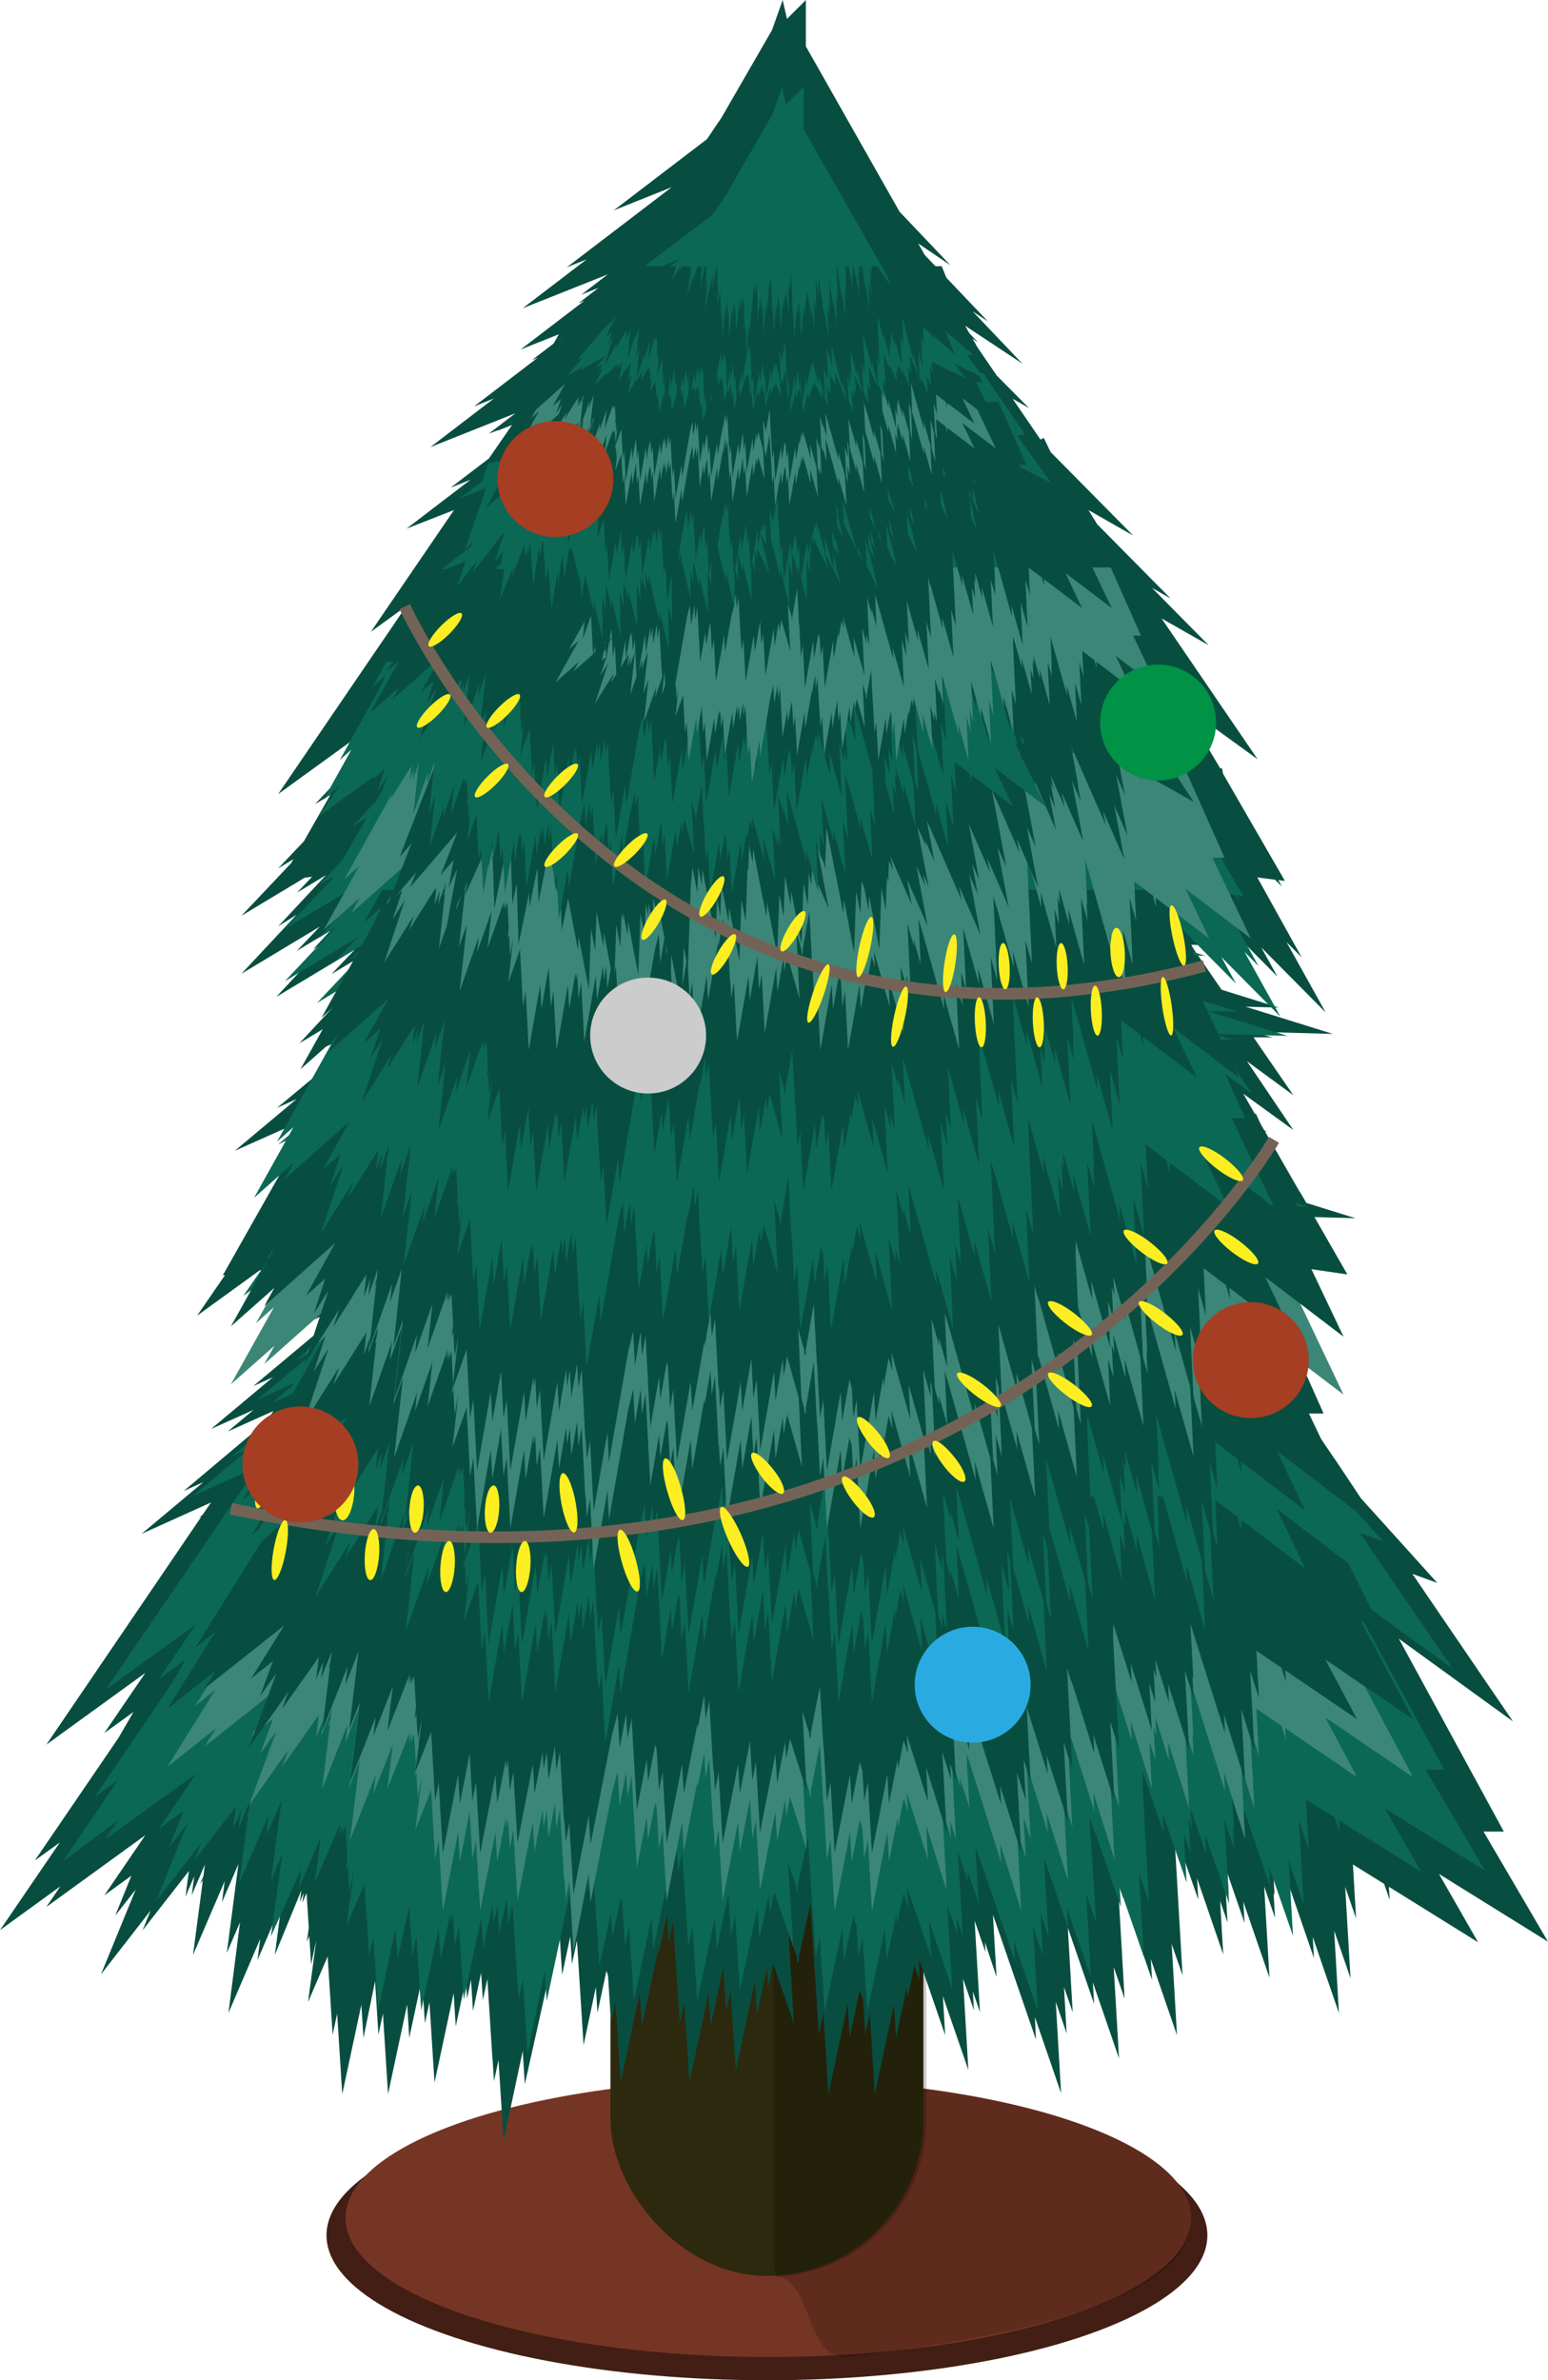 <svg xmlns="http://www.w3.org/2000/svg" viewBox="0 0 133.56 205.33"><defs><style>.cls-1{fill:#421e14;}.cls-2{fill:#753524;}.cls-3{opacity:0.19;}.cls-4{fill:#2d290e;}.cls-5{opacity:0.2;}.cls-6{fill:#084e40;}.cls-7{fill:#0b6855;}.cls-8{fill:#3c8677;}.cls-9{fill:none;stroke:#736357;stroke-miterlimit:10;}.cls-10{fill:#fcee21;}.cls-11{fill:#a53e22;}.cls-12{fill:#ccc;}.cls-13{fill:#009245;}.cls-14{fill:#29abe2;}</style></defs><title>Asset 1</title><g id="Layer_2" data-name="Layer 2"><g id="Tree"><ellipse class="cls-1" cx="66.17" cy="192.83" rx="38" ry="12.5"/><ellipse class="cls-2" cx="66.29" cy="191.33" rx="36.48" ry="12"/><path class="cls-3" d="M66.29,179.33c-3.47,0-6.82.16-10,.46,15.28,1.43,25.68,2,22.63,6.54-2,3,1,5-12,10,3.18.3,2.53,7,6,7,17-2,29.85-5.37,29.85-12S86.44,179.33,66.29,179.33Z"/><rect class="cls-4" x="52.67" y="148.33" width="27" height="48" rx="13.5" ry="13.5"/><path class="cls-5" d="M70.52,149a6.58,6.58,0,0,0-3.78,6v39.82a6.58,6.58,0,0,0,.19,1.56,13.49,13.49,0,0,0,13-13.47v-21A13.5,13.5,0,0,0,70.52,149Z"/><path class="cls-6" d="M124.15,161.65l9.41,5.85L128,158h1.75l-9.06-16.64,9.85,7.14-8.68-12.73,2.15.78-6.58-7.29-2-3-2.88-4.22L111,119.27l1.31,1.32-5.53-10,3.81,3.85-1.67-3,1.66,1-2.12-3.64,7.79,1.14-2.84-4.95,3.54.1-4.24-1.32-.55-.95h.13l-.15,0-3-5.22h.21l-.26-.08-1.82-3.17,4.32,3.13-4-5.93,4,2.93-3.44-5,1.62,0L108,89l7,.19-7.54-2.35,2.88.08-4.94-1.54L103,81.89l-.22-.39,1.82.05.8.81-.44-.8,2.41.07-2.87-.89L102,76.27l1.31,1.32-.39-.71,7.3,7.37-1.4-2.52,5.56,5.61L111,81.27l1.31,1.32-3.83-6.9,1.53.2.59.59-.31-.56.57.07-5.34-9.25-.08-.46-.16,0L102,60.78l6.51,4.72-8.29-12.15,4.06,2.31-4.89-4.95,1.61.92-6.33-6.4L93.91,44l3.86,2.2L90.65,39l-.59-1.22-.29.14-2.4-3.52,1.41.8L86,32.4l-1.68-2.46-.41-.72.47.31-.74-.78-.37-.65,4.94,3.27-4.29-4.51,1.32.87L79.79,22l-.57-1L82,22.88l-4.39-4.62L69.53,4V0L67.9,1.63,67.53,0l-.92,2.59-4.36,7.56-.52.76h0L61,12l-8.05,6.15,5-2-9.05,6.91,1.72-.69-5.52,4.22,7.34-2.92-2.29,1.75,1.49-.59-1.72,1.32.49-.2-5.49,4.2,4.54-1.81-3.56,2.72.49-.2-5.49,4.2,1.23-.49,0,0,.49-.2-5.49,4.2,7.34-2.92-2.29,1.75L43,37.1l-.08.06,1.26-.5-2,2.89-3.3,2.52,1.72-.69-5.52,4.22L39.17,44,32,54.5l3.06-2.22L24,68.5l7.84-5.68L29.41,67l-2.23,2.37,1.32-.8-2.28,4L24,74.91l1.31-.79-.19.34L20.83,79l5.45-3.28.65-.09L25.63,77l2.5-1.51L24,79.91l1.59-1L20.83,84l6.77-4.07-2,2.1,2.91-1.75L27,81.91l1.59-1L23.83,86l6.77-4.07-2,2.1,4.57-2.75-.43.63-3.76,4,1.59-1L25.83,90l6.77-4.07-2,2.09-2.94,2.46L31.1,89l-.63,1.12L23.9,95.57l1.69-.76-5.33,4.46,6.73-3-.19.34-1.55,1.29,1.1-.49L19.23,110l.18,0L17,113.5l5.41-3.92,2.84-.37L23,112.5l5-3.66,4.79-.63-.46.68-6.68,5.59,4.14-1.86-.49.72-7.45,6.23,1.69-.76-5.33,4.46,3.67-1.65-2.23,1.87,3.94-1.77-.61.9-7.13,6,1.69-.76-5.33,4.46,6-2.71-.72,1.05-.32.27.2-.09L4,150.5l8.54-6.19L9,149.5l2.52-1.82-1.3,2.24L3,160.5l2.16-1.56L0,166.5l5.21-3.78L4,164.5l8.54-6.19L9,163.5l2.34-1.7-1.4,3.45L11.71,163l-3,7.32L13,164.8l-.7,1.72,4-5.12L16,163.62l.76-1.77-.22,1.64,1.14-2.65-.13,1-.27.66.22-.28-.85,6.43,2.74-6.39-.24,1.84,1.42-3.3-1,7.67,1.14-2.65-1,7.83,2.74-6.39-.24,1.84,2.08-4.85-.58,4.4L26,163.07l-.13,1,.33-.78-.12.87.37-.86.19,3-.16,1.21.21-.48.15,2.43.44-2.06-.7,5.3,1.69-3.93.43,6.76.39-1.82.44,6.94,1.65-7.72.18,2.87,1-4.9.29,4.62.39-1.82.44,6.94,1.65-7.72.18,2.87.92-4.29.06.88.18-.84.19,3,.39-1.82.44,6.94,1.65-7.72.18,2.87.87-4.06.11,1.65.34-1.61.17,2.68.7-3.29.15,2.36.39-1.82.44,6.94,0-.19.13,2.06.39-1.82.44,6.94,1.65-7.72.18,2.87L47.69,169l.6-2,.21,3.35.7-3.29.15,2.36.43-2,.57,9,1.06-5,.14,2.21.77-3.61.14.41.26,4.08.39-1.82.44,6.94,1.65-7.72.18,2.87L56.84,168l0,.48.7-3.29.15,2.36.39-1.82.44,6.94,0-.19.13,2.06.39-1.82.44,6.94,1.65-7.72.18,2.87,1.09-5.13.25,3.85.39-1.82.44,6.94,1.65-7.72.18,2.87.87-4.06.11,1.65.42-2,1.78,5.18-.46-7.88.73,2.13,0,.6.06-.3.1.3,0-.62,1-4.53.39,6.08,0-.15.34,5.28.39-1.82.44,6.94,1.65-7.72.18,2.87.87-4.07.28.82.19,3,.39-1.82.44,6.94,1.65-7.72.18,2.87.92-4.29.06.88.6-2.8.45,1.3L79.29,169l2.26,6.57-.2-3.37,2.2,6.37-.46-7.88.94,2.72-.09-1.62.61,1.78-.46-7.88.94,2.72-.05-.87,1,3-.31-5.36.24.68v0l3.47,10.08L89.29,174l2.26,6.57-.46-7.88.94,2.72-.23-4,.75,2.18-.42-7.3,2.27,6.58L94.29,171l2.26,6.57-.46-7.88.94,2.72-.58-10,.47,1.36v-.16l2.48,7.2L99.29,169l2.26,6.57-.46-7.88.94,2.72-.64-11,0-1.27,2,5.74-.11-1.85,2.26,6.57-.27-4.62.64,1.86-.19-3.26.3.87-.11-1.82,1.47,4.26-.11-1.85,2.26,6.57-.46-7.88.94,2.72-.13-2.19.09.27-.31-5.36.24.68v0l3.47,10.08-.11-1.85,2.26,6.57-.41-7.1,1.41,4.1-.46-7.88.94,2.72-.27-4.65,2.69,1.67.48,1.38-.07-1.13,7.7,4.79ZM101.87,79.93l-1.38-2.49,2.95,3Z"/><path class="cls-7" d="M119.49,156l8.64,5.37L123,152.66h1.61l-8.33-15.28,9.05,6.56-8-11.7,2,.72-6-6.69-1.87-2.75-2.65-3.88-1.42-2.56,1.2,1.21-5.08-9.15,3.5,3.54-1.54-2.77,1.53.95-1.95-3.35,7.15,1L109.6,104l3.25.09L109,102.9l-.5-.87h.12l-.14,0-2.76-4.8h.2l-.24-.07L104,94.21l4,2.87-3.72-5.45,3.72,2.69-3.16-4.63,1.49,0-1.63-.51,6.39.18-6.93-2.15,2.64.07-4.54-1.41L100,82.74l-.2-.36,1.67,0,.73.74-.41-.73,2.21.06-2.63-.82-2.27-4.1,1.2,1.21-.36-.65,6.71,6.77-1.28-2.31,5.11,5.16-3.1-5.59,1.2,1.21L105.07,77l1.4.18.54.55-.28-.51.53.07-4.91-8.5-.08-.42-.15,0-2.94-5.09,6,4.34L97.55,56.52l3.73,2.13L96.8,54.1l1.48.84-5.81-5.88-.76-1.12,3.54,2-6.54-6.62-.54-1.12-.27.13-2.21-3.23,1.29.74-2.55-2.59L82.88,35l-.38-.66.44.29-.68-.71-.34-.6,4.54,3-3.94-4.15,1.21.8-5-5.26-.52-.92,2.59,1.71-4-4.24-7.46-13.1V7.5L67.81,9l-.33-1.5-.84,2.38-4,6.94-.47.7h0l-.69,1L54,24.19l4.62-1.84L50.35,28.7l1.58-.63L46.86,32l6.74-2.68-2.1,1.61,1.37-.54-1.58,1.21.45-.18-5,3.85,4.17-1.66-3.27,2.5.45-.18-5,3.85,1.13-.45,0,0,.45-.18-5,3.85,6.74-2.68-2.1,1.61.78-.31-.07.05L46,41.19l-1.81,2.65-3,2.32,1.58-.63-5.08,3.88,3.75-1.49-6.59,9.66,2.81-2L27.48,70.44l7.2-5.22-2.23,3.87-2,2.18,1.21-.73-2.1,3.63-2,2.15,1.2-.72-.18.31-3.94,4.18,5-3,.6-.08L29,78.28l2.3-1.38-3.78,4L28.95,80l-4.38,4.65,6.22-3.74L29,82.87l2.67-1.61-1.4,1.49,1.46-.88-4.38,4.65,6.22-3.74-1.81,1.93,4.2-2.53-.39.58-3.45,3.67,1.46-.88L29.16,90.2l6.22-3.74-1.8,1.92-2.7,2.26L34,89.23l-.58,1-6,5,1.56-.7L24,98.71l6.19-2.78-.18.31-1.42,1.19,1-.45-6.54,11.59.16,0L21,111.78l5-3.6,2.61-.34-2.06,3,4.64-3.36,4.4-.58-.43.62L29,112.69l3.8-1.71-.45.66-6.84,5.72,1.56-.7-4.9,4.1,3.37-1.52L23.52,121l3.62-1.63-.56.83L20,125.63l1.56-.7-4.9,4.1,5.54-2.49-.66,1-.29.24.18-.08L9.1,145.78l7.84-5.69-3.25,4.77L16,143.18l-1.19,2.06L8.18,155l2-1.44-4.74,7L10.21,157,9.1,158.64,16.94,153l-3.25,4.77,2.15-1.56-1.28,3.17,1.62-2.09L13.47,164l3.9-5.06-.64,1.58,3.63-4.7-.27,2,.7-1.62-.2,1.51,1-2.43-.12.93-.25.61.2-.26-.78,5.91,2.52-5.87L23,158.3l1.3-3-.93,7,1-2.43-1,7.19L26,161.2l-.22,1.69,1.91-4.46-.54,4,2.22-5.16-.12.89.31-.71-.11.8.34-.79.18,2.78-.15,1.11.19-.44.14,2.23.4-1.89-.65,4.87,1.55-3.61.4,6.21.36-1.67.41,6.38,1.51-7.1.17,2.64,1-4.5.27,4.25.36-1.67.41,6.38,1.51-7.1.17,2.64.84-3.94.05.81.16-.77.17,2.73.36-1.67.41,6.38,1.51-7.1.17,2.64.8-3.73.1,1.52.32-1.48.16,2.46.65-3,.14,2.17.36-1.67.41,6.38,0-.17.12,1.9.36-1.67.41,6.38L47,170l.17,2.64,2.12-9.93.55-1.86L50,164l.65-3,.14,2.17.39-1.84.53,8.27,1-4.55.13,2,.71-3.32.13.37.24,3.75.36-1.67.41,6.38,1.51-7.1.17,2.64,1.34-6.27,0,.44.65-3,.14,2.17.36-1.67.41,6.38,0-.17.12,1.9.36-1.67.41,6.38,1.51-7.1.17,2.64,1-4.71.23,3.54.36-1.67.41,6.38,1.51-7.1.17,2.64.8-3.73.1,1.52.38-1.8,1.64,4.76L68,160.68l.67,2,0,.55.06-.28.09.28,0-.57.89-4.16.36,5.59,0-.14.31,4.85.36-1.67.41,6.38,1.51-7.1.17,2.64.8-3.74.26.75.17,2.73.36-1.67.41,6.38,1.51-7.1.17,2.64.84-3.94.05.81.55-2.57.41,1.19-.1-1.7,2.08,6-.18-3.1,2,5.86-.42-7.24.86,2.5-.09-1.49.56,1.64-.42-7.24.86,2.5,0-.8.93,2.71-.29-4.93.22.63v0l3.19,9.27-.1-1.7,2.08,6-.42-7.24.86,2.5-.21-3.7.69,2-.39-6.71,2.08,6-.1-1.7,2.08,6-.42-7.24.86,2.5L94,156.78l.43,1.25v-.15l2.28,6.62-.1-1.7,2.08,6-.42-7.24.86,2.5L98.58,154l0-1.17,1.82,5.27-.1-1.7,2.08,6-.25-4.24.59,1.71-.17-3,.27.8-.1-1.67,1.35,3.92-.1-1.7,2.08,6-.42-7.24.86,2.5-.12-2,.09.25-.29-4.93.22.63v0l3.19,9.27-.1-1.7,2.08,6-.38-6.52,1.3,3.77-.42-7.24.86,2.5-.25-4.27,2.47,1.53.44,1.27-.06-1,7.08,4.4ZM99,80.94l-1.27-2.29,2.71,2.74Z"/><polygon class="cls-8" points="117.46 144.94 118.87 144.94 113.46 134.09 23.78 134.09 21.67 137.47 23.7 135.87 22.65 137.84 16.84 147.15 18.58 145.77 14.43 152.43 18.62 149.1 17.64 150.67 24.52 145.22 21.67 149.79 23.55 148.29 22.43 151.33 23.85 149.33 21.47 155.77 24.89 150.93 24.33 152.44 27.51 147.94 27.27 149.89 27.89 148.34 27.71 149.78 28.63 147.45 28.52 148.34 28.3 148.93 28.48 148.68 27.79 154.34 30 148.72 29.8 150.34 30.94 147.43 30.13 154.18 31.04 151.85 30.2 158.74 32.41 153.12 32.22 154.74 33.89 150.47 33.42 154.34 35.36 149.4 35.26 150.25 35.53 149.57 35.44 150.34 35.73 149.58 35.89 152.24 35.76 153.3 35.92 152.88 36.05 155.01 36.4 153.2 35.84 157.86 37.2 154.4 37.54 160.35 37.85 158.75 38.21 164.86 39.53 158.06 39.68 160.59 40.52 156.28 40.76 160.35 41.07 158.75 41.43 164.86 42.75 158.06 42.9 160.59 43.64 156.82 43.68 157.6 43.83 156.86 43.98 159.47 44.29 157.88 44.65 163.98 45.97 157.19 46.12 159.71 46.82 156.14 46.9 157.6 47.18 156.18 47.32 158.53 47.88 155.63 48 157.71 48.31 156.12 48.67 162.22 48.7 162.06 48.81 163.87 49.12 162.27 49.48 168.38 50.8 161.58 50.95 164.11 52.81 154.61 53.29 152.83 53.46 155.78 54.02 152.88 54.15 154.96 54.49 153.2 54.95 161.12 55.8 156.76 55.91 158.7 56.53 155.52 56.65 155.88 56.86 159.47 57.17 157.88 57.52 163.98 58.85 157.19 59 159.71 60.17 153.71 60.19 154.13 60.76 151.23 60.88 153.31 61.19 151.72 61.55 157.82 61.58 157.66 61.69 159.47 62 157.88 62.35 163.98 63.68 157.19 63.83 159.71 64.71 155.2 64.91 158.59 65.22 157 65.57 163.1 66.9 156.31 67.05 158.83 67.74 155.26 67.83 156.72 68.16 155 69.6 159.55 69.23 152.62 69.82 154.49 69.85 155.01 69.9 154.75 69.99 155.01 69.96 154.47 70.74 150.49 71.05 155.84 71.07 155.7 71.34 160.35 71.66 158.75 72.01 164.86 73.34 158.06 73.48 160.59 74.18 157.01 74.41 157.74 74.56 160.35 74.88 158.75 75.23 164.86 76.56 158.06 76.7 160.59 77.44 156.82 77.49 157.6 77.97 155.13 78.33 156.28 78.24 154.65 80.06 160.43 79.91 157.46 81.67 163.07 81.3 156.13 82.06 158.53 81.98 157.11 82.48 158.67 82.11 151.74 82.86 154.13 82.82 153.36 83.64 155.96 83.39 151.24 83.58 151.84 83.58 151.8 86.38 160.68 86.29 159.05 88.11 164.83 87.74 157.89 88.5 160.29 88.31 156.75 88.92 158.67 88.58 152.25 90.4 158.04 90.31 156.41 92.14 162.19 91.77 155.25 92.52 157.65 92.06 148.89 92.43 150.08 92.43 149.94 94.42 156.28 94.34 154.65 96.16 160.43 95.79 153.5 96.55 155.89 96.03 146.19 96.05 145.07 97.64 150.12 97.56 148.49 99.38 154.27 99.16 150.21 99.68 151.84 99.53 148.97 99.77 149.73 99.68 148.13 100.86 151.88 100.78 150.25 102.6 156.03 102.23 149.1 102.98 151.49 102.88 149.56 102.96 149.8 102.71 145.08 102.9 145.68 102.89 145.65 105.69 154.52 105.61 152.89 107.43 158.67 107.1 152.43 108.23 156.03 107.86 149.1 108.62 151.49 108.4 147.4 110.56 148.87 110.95 150.08 110.89 149.09 117.09 153.31 114.35 148.16 121.92 153.31 117.46 144.94"/><polygon class="cls-6" points="117.46 139.94 118.87 139.94 113.46 129.09 23.78 129.09 21.67 132.47 23.7 130.87 22.65 132.84 16.84 142.15 18.58 140.77 14.43 147.43 18.62 144.1 17.64 145.67 24.52 140.22 21.67 144.79 23.55 143.29 22.43 146.33 23.85 144.33 21.47 150.77 24.89 145.93 24.33 147.44 27.51 142.94 27.27 144.89 27.89 143.34 27.71 144.78 28.63 142.45 28.52 143.34 28.3 143.93 28.48 143.68 27.79 149.34 30 143.72 29.8 145.34 30.94 142.43 30.13 149.18 31.04 146.85 30.2 153.74 32.41 148.12 32.22 149.74 33.89 145.47 33.42 149.34 35.36 144.4 35.26 145.25 35.53 144.57 35.44 145.34 35.73 144.58 35.89 147.24 35.76 148.3 35.92 147.88 36.05 150.01 36.4 148.2 35.84 152.86 37.2 149.4 37.54 155.35 37.85 153.75 38.21 159.86 39.53 153.06 39.68 155.59 40.52 151.28 40.76 155.35 41.07 153.75 41.43 159.86 42.75 153.06 42.9 155.59 43.64 151.82 43.68 152.6 43.83 151.86 43.98 154.47 44.29 152.88 44.65 158.98 45.97 152.19 46.12 154.71 46.82 151.14 46.9 152.6 47.18 151.18 47.32 153.53 47.88 150.63 48 152.71 48.31 151.12 48.67 157.22 48.7 157.06 48.81 158.87 49.12 157.27 49.48 163.38 50.8 156.58 50.95 159.11 52.81 149.61 53.29 147.83 53.46 150.78 54.02 147.88 54.15 149.96 54.49 148.2 54.95 156.12 55.8 151.76 55.91 153.7 56.53 150.52 56.65 150.88 56.86 154.47 57.17 152.88 57.52 158.98 58.85 152.19 59 154.71 60.17 148.71 60.19 149.13 60.76 146.23 60.88 148.31 61.19 146.72 61.55 152.82 61.58 152.66 61.69 154.47 62 152.88 62.35 158.98 63.68 152.19 63.83 154.71 64.71 150.2 64.91 153.59 65.22 152 65.57 158.1 66.9 151.31 67.05 153.83 67.74 150.26 67.83 151.72 68.16 150 69.6 154.55 69.23 147.62 69.82 149.49 69.85 150.01 69.9 149.75 69.99 150.01 69.96 149.47 70.74 145.49 71.05 150.84 71.07 150.7 71.34 155.35 71.66 153.75 72.01 159.86 73.34 153.06 73.48 155.59 74.18 152.01 74.41 152.74 74.56 155.35 74.88 153.75 75.23 159.86 76.56 153.06 76.7 155.59 77.44 151.82 77.49 152.6 77.97 150.13 78.33 151.28 78.24 149.65 80.06 155.43 79.91 152.46 81.67 158.07 81.3 151.13 82.06 153.53 81.98 152.11 82.48 153.67 82.11 146.74 82.86 149.13 82.82 148.36 83.64 150.96 83.39 146.24 83.58 146.84 83.58 146.8 86.38 155.68 86.29 154.05 88.11 159.83 87.74 152.89 88.5 155.29 88.31 151.75 88.92 153.67 88.58 147.25 90.4 153.04 90.31 151.41 92.14 157.19 91.77 150.25 92.52 152.65 92.06 143.89 92.43 145.08 92.43 144.94 94.42 151.28 94.34 149.65 96.16 155.43 95.79 148.5 96.55 150.89 96.03 141.19 96.05 140.07 97.64 145.12 97.56 143.49 99.38 149.27 99.16 145.21 99.68 146.84 99.53 143.97 99.77 144.73 99.68 143.13 100.86 146.88 100.78 145.25 102.6 151.03 102.23 144.1 102.98 146.49 102.88 144.56 102.96 144.8 102.71 140.08 102.9 140.68 102.89 140.65 105.69 149.52 105.61 147.89 107.43 153.67 107.1 147.43 108.23 151.03 107.86 144.1 108.62 146.49 108.4 142.4 110.56 143.87 110.95 145.08 110.89 144.09 117.09 148.31 114.35 143.16 121.92 148.31 117.46 139.94"/><polygon class="cls-7" points="112.94 126.94 114.2 126.94 109.37 116.09 29.27 116.09 27.39 119.47 29.2 117.86 28.26 119.84 23.08 129.15 24.63 127.77 20.92 134.43 24.67 131.1 23.8 132.67 29.93 127.22 27.39 131.79 29.07 130.29 28.07 133.33 29.34 131.33 27.21 137.77 30.27 132.93 29.77 134.44 32.61 129.94 32.4 131.89 32.94 130.34 32.78 131.78 33.6 129.45 33.51 130.34 33.31 130.93 33.47 130.68 32.85 136.34 34.83 130.72 34.65 132.34 35.67 129.43 34.94 136.18 35.76 133.85 35.01 140.74 36.98 135.12 36.81 136.74 38.31 132.47 37.89 136.34 39.62 131.4 39.53 132.25 39.77 131.57 39.68 132.34 39.95 131.58 40.09 134.24 39.97 135.3 40.12 134.88 40.23 137.01 40.55 135.2 40.04 139.86 41.26 136.4 41.56 142.35 41.84 140.75 42.16 146.86 43.34 140.06 43.48 142.59 44.23 138.28 44.44 142.35 44.72 140.75 45.03 146.86 46.22 140.06 46.35 142.59 47.01 138.82 47.05 139.6 47.18 138.86 47.31 141.47 47.59 139.88 47.91 145.98 49.09 139.19 49.23 141.71 49.85 138.14 49.92 139.6 50.17 138.18 50.29 140.53 50.8 137.63 50.91 139.71 51.19 138.12 51.5 144.22 51.53 144.06 51.63 145.87 51.91 144.27 52.22 150.38 53.41 143.58 53.54 146.11 55.2 136.61 55.63 134.83 55.78 137.78 56.28 134.88 56.39 136.96 56.7 135.2 57.11 143.12 57.87 138.76 57.97 140.7 58.53 137.52 58.63 137.88 58.81 141.47 59.09 139.88 59.41 145.98 60.59 139.19 60.73 141.71 61.77 135.71 61.8 136.13 62.3 133.23 62.41 135.31 62.69 133.72 63 139.82 63.03 139.66 63.13 141.47 63.41 139.88 63.72 145.98 64.91 139.19 65.04 141.71 65.83 137.2 66 140.59 66.28 139 66.6 145.1 67.78 138.31 67.91 140.83 68.54 137.26 68.61 138.72 68.91 137 70.19 141.55 69.87 134.62 70.39 136.49 70.42 137.01 70.47 136.75 70.54 137.01 70.52 136.47 71.21 132.49 71.49 137.84 71.51 137.7 71.75 142.35 72.03 140.75 72.35 146.86 73.53 140.06 73.66 142.59 74.29 139.01 74.49 139.74 74.63 142.35 74.91 140.75 75.22 146.86 76.41 140.06 76.54 142.59 77.2 138.82 77.24 139.6 77.67 137.13 77.99 138.28 77.91 136.65 79.54 142.43 79.4 139.46 80.98 145.07 80.65 138.13 81.32 140.53 81.25 139.11 81.69 140.67 81.37 133.74 82.04 136.13 82 135.36 82.73 137.96 82.51 133.24 82.68 133.84 82.68 133.8 85.18 142.68 85.1 141.05 86.73 146.83 86.4 139.89 87.07 142.29 86.9 138.75 87.44 140.67 87.14 134.25 88.77 140.04 88.69 138.41 90.32 144.19 89.99 137.25 90.67 139.65 90.25 130.89 90.59 132.08 90.58 131.94 92.36 138.28 92.29 136.65 93.91 142.43 93.59 135.5 94.26 137.89 93.8 128.19 93.82 127.07 95.24 132.12 95.16 130.49 96.79 136.27 96.6 132.21 97.06 133.84 96.92 130.97 97.14 131.73 97.06 130.13 98.11 133.88 98.04 132.25 99.66 138.03 99.34 131.1 100.01 133.49 99.92 131.56 99.99 131.8 99.76 127.08 99.93 127.68 99.93 127.65 102.43 136.52 102.35 134.89 103.98 140.67 103.68 134.43 104.7 138.03 104.37 131.1 105.04 133.49 104.85 129.4 106.78 130.87 107.12 132.08 107.07 131.09 112.61 135.31 110.16 130.16 116.92 135.31 112.94 126.94"/><polygon class="cls-6" points="112.94 121.94 114.2 121.94 109.37 111.09 29.27 111.09 27.39 114.47 29.2 112.86 28.26 114.84 23.08 124.15 24.63 122.77 20.92 129.43 24.67 126.1 23.8 127.67 29.93 122.22 27.39 126.79 29.07 125.29 28.07 128.33 29.34 126.33 27.21 132.77 30.27 127.93 29.77 129.44 32.61 124.94 32.4 126.89 32.94 125.33 32.78 126.78 33.6 124.45 33.51 125.34 33.31 125.93 33.47 125.68 32.85 131.34 34.83 125.72 34.65 127.34 35.67 124.43 34.94 131.18 35.76 128.85 35.01 135.74 36.98 130.12 36.81 131.74 38.31 127.47 37.89 131.34 39.62 126.4 39.53 127.25 39.77 126.57 39.68 127.34 39.95 126.58 40.09 129.24 39.97 130.3 40.12 129.88 40.23 132.01 40.55 130.2 40.04 134.86 41.26 131.4 41.56 137.35 41.84 135.75 42.16 141.86 43.34 135.06 43.48 137.59 44.23 133.28 44.44 137.35 44.72 135.75 45.03 141.86 46.22 135.06 46.35 137.59 47.01 133.82 47.05 134.6 47.18 133.86 47.31 136.47 47.59 134.88 47.91 140.98 49.09 134.19 49.23 136.71 49.85 133.14 49.92 134.6 50.17 133.18 50.29 135.53 50.8 132.63 50.91 134.71 51.19 133.12 51.5 139.22 51.53 139.06 51.63 140.87 51.91 139.27 52.22 145.38 53.41 138.58 53.54 141.11 55.2 131.61 55.63 129.83 55.78 132.78 56.28 129.88 56.39 131.96 56.7 130.2 57.11 138.12 57.87 133.76 57.97 135.7 58.53 132.52 58.63 132.88 58.81 136.47 59.09 134.88 59.41 140.98 60.59 134.19 60.73 136.71 61.77 130.71 61.8 131.13 62.3 128.23 62.41 130.31 62.69 128.72 63 134.82 63.03 134.66 63.13 136.47 63.41 134.88 63.72 140.98 64.91 134.19 65.04 136.71 65.83 132.2 66 135.59 66.28 134 66.6 140.1 67.78 133.31 67.91 135.83 68.54 132.26 68.61 133.72 68.91 132 70.19 136.55 69.87 129.62 70.39 131.49 70.42 132.01 70.47 131.75 70.54 132.01 70.52 131.47 71.21 127.49 71.49 132.84 71.51 132.7 71.75 137.35 72.03 135.75 72.35 141.86 73.53 135.06 73.66 137.59 74.29 134.01 74.49 134.74 74.63 137.35 74.91 135.75 75.22 141.86 76.41 135.06 76.54 137.59 77.2 133.82 77.24 134.6 77.67 132.13 77.99 133.28 77.91 131.65 79.54 137.43 79.4 134.46 80.98 140.07 80.65 133.13 81.32 135.53 81.25 134.11 81.69 135.67 81.37 128.74 82.04 131.13 82 130.36 82.73 132.96 82.51 128.24 82.68 128.84 82.68 128.8 85.18 137.68 85.1 136.05 86.73 141.83 86.4 134.89 87.07 137.29 86.9 133.75 87.44 135.67 87.14 129.25 88.77 135.04 88.69 133.41 90.32 139.19 89.99 132.25 90.67 134.65 90.25 125.89 90.59 127.08 90.58 126.94 92.36 133.28 92.29 131.65 93.91 137.43 93.59 130.5 94.26 132.89 93.8 123.19 93.82 122.07 95.24 127.12 95.16 125.49 96.79 131.27 96.6 127.21 97.06 128.84 96.92 125.97 97.14 126.73 97.06 125.13 98.11 128.88 98.04 127.25 99.66 133.03 99.34 126.1 100.01 128.49 99.92 126.56 99.99 126.8 99.76 122.08 99.93 122.68 99.93 122.65 102.43 131.52 102.35 129.89 103.98 135.67 103.68 129.43 104.7 133.03 104.37 126.1 105.04 128.49 104.85 124.4 106.78 125.87 107.12 127.08 107.07 126.09 112.61 130.31 110.16 125.16 116.92 130.31 112.94 121.94"/><polygon class="cls-8" points="111.94 111.94 113.2 111.94 108.37 101.09 28.27 101.09 26.39 104.47 28.2 102.86 27.26 104.84 22.08 114.15 23.63 112.77 19.92 119.42 23.67 116.1 22.8 117.67 28.93 112.22 26.39 116.79 28.07 115.29 27.07 118.33 28.34 116.33 26.21 122.77 29.27 117.93 28.77 119.44 31.61 114.94 31.4 116.89 31.94 115.33 31.78 116.78 32.6 114.45 32.51 115.34 32.31 115.93 32.47 115.68 31.86 121.34 33.83 115.72 33.65 117.34 34.67 114.43 33.94 121.18 34.76 118.85 34.01 125.74 35.98 120.12 35.81 121.74 37.31 117.47 36.89 121.34 38.62 116.4 38.53 117.25 38.77 116.57 38.68 117.34 38.95 116.58 39.09 119.24 38.97 120.3 39.12 119.88 39.23 122.01 39.55 120.2 39.04 124.86 40.26 121.4 40.56 127.35 40.84 125.75 41.16 131.86 42.34 125.06 42.48 127.59 43.23 123.28 43.44 127.35 43.72 125.75 44.03 131.86 45.22 125.06 45.35 127.59 46.01 123.82 46.05 124.6 46.18 123.86 46.31 126.47 46.59 124.88 46.91 130.98 48.09 124.19 48.23 126.71 48.85 123.14 48.92 124.6 49.17 123.18 49.29 125.53 49.8 122.63 49.91 124.71 50.19 123.11 50.5 129.22 50.53 129.06 50.63 130.87 50.91 129.27 51.22 135.38 52.41 128.58 52.54 131.11 54.2 121.61 54.63 119.83 54.78 122.78 55.28 119.88 55.39 121.96 55.7 120.2 56.11 128.12 56.87 123.76 56.97 125.7 57.53 122.52 57.63 122.88 57.81 126.47 58.09 124.88 58.41 130.98 59.59 124.19 59.73 126.71 60.77 120.71 60.8 121.13 61.3 118.23 61.41 120.31 61.69 118.72 62 124.82 62.03 124.66 62.13 126.47 62.41 124.88 62.72 130.98 63.91 124.19 64.04 126.71 64.83 122.2 65 125.59 65.28 124 65.6 130.1 66.78 123.31 66.91 125.83 67.54 122.26 67.61 123.72 67.91 122 69.19 126.55 68.87 119.61 69.39 121.48 69.42 122.01 69.47 121.75 69.54 122.01 69.52 121.47 70.21 117.49 70.49 122.84 70.51 122.7 70.75 127.35 71.03 125.75 71.35 131.86 72.53 125.06 72.66 127.59 73.29 124.01 73.49 124.73 73.63 127.35 73.91 125.75 74.22 131.86 75.41 125.06 75.54 127.59 76.2 123.82 76.24 124.6 76.67 122.14 76.99 123.28 76.91 121.65 78.54 127.43 78.4 124.46 79.98 130.07 79.65 123.13 80.32 125.53 80.25 124.11 80.69 125.67 80.37 118.74 81.04 121.13 81 120.36 81.73 122.96 81.51 118.24 81.68 118.84 81.68 118.8 84.18 127.68 84.1 126.05 85.73 131.83 85.4 124.89 86.07 127.29 85.9 123.75 86.44 125.67 86.14 119.25 87.77 125.04 87.69 123.41 89.32 129.19 88.99 122.25 89.67 124.65 89.25 115.89 89.59 117.08 89.58 116.94 91.36 123.28 91.29 121.65 92.91 127.43 92.59 120.5 93.26 122.89 92.8 113.19 92.82 112.07 94.24 117.12 94.16 115.49 95.79 121.27 95.6 117.21 96.06 118.84 95.92 115.97 96.14 116.73 96.06 115.13 97.11 118.88 97.04 117.25 98.66 123.03 98.34 116.1 99.01 118.49 98.92 116.56 98.99 116.8 98.76 112.08 98.93 112.68 98.93 112.65 101.43 121.52 101.35 119.89 102.98 125.67 102.68 119.43 103.7 123.03 103.37 116.1 104.04 118.49 103.85 114.4 105.78 115.87 106.12 117.08 106.07 116.09 111.61 120.31 109.16 115.16 115.92 120.31 111.94 111.94"/><polygon class="cls-6" points="111.94 106.94 113.2 106.94 108.37 96.09 28.27 96.09 26.39 99.47 28.2 97.86 27.26 99.84 22.08 109.15 23.63 107.77 19.92 114.42 23.67 111.1 22.8 112.67 28.93 107.22 26.39 111.79 28.07 110.29 27.07 113.33 28.34 111.33 26.21 117.77 29.27 112.93 28.77 114.44 31.61 109.94 31.4 111.89 31.94 110.33 31.78 111.78 32.6 109.45 32.51 110.34 32.31 110.93 32.47 110.68 31.86 116.34 33.83 110.72 33.65 112.34 34.67 109.43 33.94 116.18 34.76 113.85 34.01 120.74 35.98 115.12 35.81 116.74 37.31 112.47 36.89 116.34 38.62 111.4 38.53 112.25 38.77 111.57 38.68 112.34 38.95 111.58 39.09 114.24 38.97 115.3 39.12 114.88 39.23 117.01 39.55 115.2 39.04 119.86 40.26 116.4 40.56 122.35 40.84 120.75 41.16 126.86 42.34 120.06 42.48 122.59 43.23 118.28 43.44 122.35 43.72 120.75 44.03 126.86 45.22 120.06 45.35 122.59 46.01 118.82 46.05 119.6 46.18 118.86 46.31 121.47 46.59 119.88 46.91 125.98 48.09 119.19 48.23 121.71 48.85 118.14 48.92 119.6 49.17 118.18 49.29 120.53 49.8 117.63 49.91 119.71 50.19 118.11 50.5 124.22 50.53 124.06 50.63 125.87 50.91 124.27 51.22 130.38 52.41 123.58 52.54 126.11 54.2 116.61 54.63 114.83 54.78 117.78 55.28 114.88 55.39 116.96 55.7 115.2 56.11 123.11 56.87 118.76 56.97 120.7 57.53 117.52 57.63 117.88 57.81 121.47 58.09 119.88 58.41 125.98 59.59 119.19 59.73 121.71 60.77 115.71 60.8 116.13 61.3 113.23 61.41 115.31 61.69 113.72 62 119.82 62.03 119.66 62.13 121.47 62.41 119.88 62.72 125.98 63.91 119.19 64.04 121.71 64.83 117.2 65 120.59 65.28 119 65.6 125.1 66.78 118.31 66.91 120.83 67.54 117.26 67.61 118.72 67.91 117 69.19 121.55 68.87 114.61 69.39 116.48 69.42 117.01 69.47 116.75 69.54 117.01 69.52 116.47 70.21 112.49 70.49 117.84 70.51 117.7 70.75 122.35 71.03 120.75 71.35 126.86 72.53 120.06 72.66 122.59 73.29 119.01 73.49 119.73 73.63 122.35 73.91 120.75 74.22 126.86 75.41 120.06 75.54 122.59 76.2 118.82 76.24 119.6 76.67 117.14 76.99 118.28 76.91 116.65 78.54 122.43 78.4 119.46 79.98 125.07 79.65 118.13 80.32 120.53 80.25 119.11 80.69 120.67 80.37 113.74 81.04 116.13 81 115.36 81.73 117.96 81.51 113.24 81.68 113.84 81.68 113.8 84.18 122.68 84.1 121.05 85.73 126.83 85.4 119.89 86.07 122.29 85.9 118.75 86.44 120.67 86.14 114.25 87.77 120.04 87.69 118.41 89.32 124.19 88.99 117.25 89.67 119.65 89.25 110.89 89.59 112.08 89.58 111.94 91.36 118.28 91.29 116.65 92.91 122.43 92.59 115.5 93.26 117.89 92.8 108.19 92.82 107.07 94.24 112.12 94.16 110.49 95.79 116.27 95.6 112.21 96.06 113.84 95.92 110.97 96.14 111.73 96.06 110.13 97.11 113.88 97.04 112.25 98.66 118.03 98.34 111.1 99.01 113.49 98.92 111.56 98.99 111.8 98.76 107.08 98.93 107.68 98.93 107.65 101.43 116.52 101.35 114.89 102.98 120.67 102.68 114.43 103.7 118.03 103.37 111.1 104.04 113.49 103.85 109.4 105.78 110.87 106.12 112.08 106.07 111.09 111.61 115.31 109.16 110.16 115.92 115.31 111.94 106.94"/><polygon class="cls-7" points="106.27 96.47 107.42 96.47 103 86.52 29.57 86.52 27.85 89.62 29.51 88.15 28.65 89.95 23.9 98.49 25.32 97.23 21.92 103.33 25.35 100.28 24.56 101.71 30.18 96.72 27.85 100.91 29.39 99.54 28.48 102.32 29.64 100.48 27.69 106.39 30.49 101.95 30.03 103.34 32.63 99.21 32.44 101 32.94 99.58 32.8 100.9 33.55 98.77 33.46 99.58 33.28 100.12 33.42 99.89 32.86 105.08 34.67 99.93 34.51 101.41 35.44 98.75 34.77 104.93 35.52 102.8 34.84 109.11 36.65 103.96 36.48 105.44 37.86 101.53 37.47 105.08 39.06 100.55 38.98 101.33 39.2 100.71 39.12 101.41 39.36 100.72 39.49 103.15 39.38 104.13 39.52 103.74 39.62 105.7 39.91 104.03 39.45 108.31 40.56 105.14 40.84 110.59 41.1 109.13 41.39 114.72 42.48 108.5 42.6 110.81 43.28 106.86 43.48 110.59 43.73 109.13 44.02 114.72 45.11 108.5 45.23 110.81 45.84 107.36 45.87 108.07 45.99 107.39 46.11 109.78 46.37 108.32 46.66 113.92 47.75 107.69 47.87 110.01 48.44 106.73 48.51 108.07 48.73 106.76 48.85 108.92 49.31 106.27 49.41 108.17 49.66 106.71 49.95 112.3 49.98 112.15 50.07 113.82 50.32 112.35 50.61 117.95 51.7 111.72 51.82 114.04 53.34 105.33 53.73 103.69 53.87 106.4 54.34 103.74 54.44 105.65 54.72 104.03 55.1 111.29 55.79 107.3 55.88 109.08 56.39 106.17 56.48 106.49 56.66 109.78 56.91 108.32 57.2 113.92 58.29 107.69 58.41 110.01 59.37 104.51 59.39 104.89 59.85 102.23 59.95 104.14 60.21 102.68 60.5 108.27 60.52 108.12 60.61 109.78 60.87 108.32 61.16 113.92 62.24 107.69 62.36 110.01 63.08 105.87 63.24 108.98 63.5 107.52 63.79 113.11 64.88 106.88 65 109.2 65.57 105.93 65.64 107.26 65.91 105.68 67.09 109.86 66.79 103.5 67.27 105.22 67.3 105.7 67.34 105.45 67.41 105.7 67.38 105.2 68.02 101.55 68.27 106.45 68.3 106.33 68.52 110.59 68.77 109.13 69.06 114.72 70.15 108.5 70.27 110.81 70.84 107.53 71.03 108.19 71.15 110.59 71.41 109.13 71.7 114.72 72.78 108.5 72.9 110.81 73.51 107.36 73.54 108.07 73.94 105.81 74.23 106.86 74.16 105.36 75.65 110.67 75.53 107.94 76.97 113.08 76.67 106.73 77.29 108.92 77.23 107.62 77.63 109.05 77.33 102.69 77.95 104.89 77.91 104.19 78.58 106.57 78.38 102.24 78.53 102.79 78.53 102.76 80.82 110.89 80.75 109.39 82.24 114.7 81.94 108.34 82.56 110.53 82.41 107.29 82.9 109.05 82.62 103.17 84.12 108.47 84.05 106.98 85.54 112.28 85.24 105.92 85.85 108.11 85.47 100.08 85.78 101.18 85.78 101.05 87.41 106.86 87.34 105.36 88.83 110.67 88.53 104.31 89.15 106.5 88.73 97.61 88.74 96.58 90.05 101.21 89.97 99.72 91.47 105.02 91.29 101.29 91.71 102.79 91.59 100.16 91.78 100.86 91.71 99.39 92.68 102.83 92.61 101.33 94.1 106.63 93.8 100.28 94.42 102.47 94.33 100.7 94.4 100.92 94.19 96.6 94.35 97.15 94.35 97.11 96.63 105.25 96.56 103.75 98.06 109.05 97.78 103.33 98.71 106.63 98.41 100.28 99.03 102.47 98.85 98.72 100.62 100.07 100.94 101.18 100.89 100.27 105.97 104.13 103.72 99.42 109.92 104.13 106.27 96.47"/><polygon class="cls-6" points="103.56 85.93 104.62 85.93 100.55 76.77 32.97 76.77 31.38 79.62 32.91 78.27 32.12 79.93 27.74 87.79 29.05 86.62 25.92 92.24 29.08 89.44 28.35 90.75 33.52 86.16 31.38 90.01 32.8 88.75 31.95 91.32 33.02 89.62 31.23 95.06 33.8 90.97 33.38 92.25 35.78 88.45 35.6 90.1 36.06 88.79 35.93 90.01 36.62 88.04 36.54 88.8 36.38 89.29 36.51 89.08 35.99 93.85 37.65 89.11 37.51 90.48 38.37 88.02 37.75 93.72 38.44 91.75 37.81 97.56 39.47 92.82 39.33 94.19 40.59 90.59 40.23 93.85 41.7 89.69 41.62 90.41 41.82 89.83 41.75 90.48 41.98 89.84 42.09 92.08 41.99 92.98 42.12 92.62 42.21 94.42 42.48 92.89 42.05 96.82 43.08 93.91 43.34 98.93 43.57 97.58 43.84 102.73 44.84 97 44.95 99.13 45.59 95.49 45.76 98.93 46 97.58 46.27 102.73 47.27 97 47.38 99.13 47.93 95.95 47.97 96.6 48.08 95.98 48.19 98.19 48.42 96.84 48.69 101.99 49.69 96.25 49.8 98.39 50.33 95.38 50.39 96.6 50.6 95.4 50.7 97.39 51.13 94.94 51.22 96.7 51.46 95.35 51.73 100.5 51.75 100.36 51.83 101.9 52.06 100.55 52.33 105.7 53.33 99.97 53.44 102.1 54.84 94.08 55.2 92.58 55.33 95.07 55.76 92.62 55.85 94.38 56.11 92.89 56.46 99.57 57.1 95.9 57.18 97.53 57.65 94.85 57.74 95.16 57.89 98.19 58.13 96.84 58.4 101.99 59.4 96.25 59.51 98.39 60.39 93.33 60.41 93.68 60.83 91.23 60.93 92.99 61.16 91.64 61.43 96.79 61.45 96.65 61.53 98.19 61.77 96.84 62.03 101.99 63.03 96.25 63.15 98.39 63.81 94.58 63.96 97.44 64.19 96.09 64.46 101.25 65.46 95.51 65.57 97.65 66.1 94.63 66.16 95.86 66.41 94.41 67.5 98.25 67.22 92.4 67.66 93.98 67.69 94.42 67.72 94.2 67.79 94.42 67.77 93.96 68.35 90.6 68.59 95.12 68.61 95 68.81 98.93 69.05 97.58 69.31 102.73 70.31 97 70.42 99.13 70.95 96.11 71.12 96.72 71.24 98.93 71.47 97.58 71.74 102.73 72.74 97 72.85 99.13 73.4 95.95 73.44 96.6 73.8 94.53 74.07 95.49 74.01 94.11 75.38 98.99 75.26 96.49 76.59 101.22 76.31 95.37 76.88 97.39 76.83 96.19 77.2 97.51 76.92 91.66 77.49 93.68 77.46 93.03 78.08 95.22 77.89 91.24 78.03 91.75 78.03 91.72 80.14 99.2 80.07 97.83 81.44 102.7 81.17 96.85 81.74 98.87 81.59 95.89 82.05 97.51 81.79 92.09 83.17 96.97 83.1 95.6 84.48 100.48 84.2 94.63 84.77 96.65 84.42 89.25 84.7 90.26 84.7 90.14 86.2 95.49 86.14 94.11 87.51 98.99 87.23 93.14 87.8 95.16 87.41 86.98 87.43 86.03 88.63 90.29 88.56 88.92 89.94 93.8 89.77 90.37 90.16 91.75 90.05 89.32 90.23 89.97 90.16 88.62 91.05 91.78 90.99 90.4 92.36 95.28 92.08 89.43 92.65 91.45 92.58 89.82 92.63 90.03 92.44 86.04 92.59 86.55 92.58 86.52 94.69 94 94.63 92.63 96 97.51 95.75 92.24 96.61 95.28 96.33 89.43 96.9 91.45 96.73 88 98.36 89.24 98.65 90.26 98.61 89.43 103.28 92.98 101.21 88.64 106.92 92.98 103.56 85.93"/><polygon class="cls-8" points="104.6 73.99 105.65 73.99 101.63 64.95 34.88 64.95 33.31 67.76 34.82 66.43 34.04 68.07 29.72 75.83 31.01 74.68 27.92 80.23 31.04 77.46 30.32 78.76 35.43 74.22 33.31 78.03 34.72 76.78 33.88 79.31 34.93 77.64 33.16 83.01 35.71 78.98 35.29 80.24 37.66 76.49 37.48 78.11 37.94 76.82 37.81 78.02 38.49 76.08 38.41 76.83 38.25 77.31 38.38 77.11 37.87 81.82 39.51 77.14 39.36 78.49 40.21 76.06 39.6 81.69 40.28 79.75 39.66 85.49 41.31 80.8 41.16 82.15 42.41 78.6 42.06 81.82 43.5 77.71 43.43 78.42 43.63 77.85 43.56 78.49 43.78 77.86 43.89 80.07 43.8 80.95 43.92 80.6 44.01 82.38 44.28 80.87 43.86 84.75 44.87 81.88 45.12 86.83 45.35 85.5 45.62 90.59 46.61 84.93 46.72 87.03 47.34 83.44 47.52 86.83 47.75 85.5 48.02 90.59 49 84.93 49.11 87.03 49.66 83.89 49.69 84.54 49.8 83.92 49.91 86.1 50.15 84.77 50.41 89.86 51.4 84.19 51.51 86.3 52.03 83.33 52.09 84.54 52.3 83.35 52.4 85.31 52.82 82.9 52.91 84.63 53.14 83.3 53.41 88.39 53.43 88.25 53.51 89.76 53.74 88.43 54.01 93.52 54.99 87.86 55.1 89.97 56.48 82.04 56.84 80.56 56.97 83.02 57.39 80.6 57.48 82.34 57.74 80.87 58.08 87.47 58.71 83.84 58.8 85.46 59.26 82.81 59.34 83.11 59.5 86.1 59.73 84.77 59.99 89.86 60.98 84.19 61.09 86.3 61.96 81.3 61.98 81.65 62.4 79.23 62.49 80.97 62.73 79.64 62.99 84.72 63.01 84.59 63.09 86.1 63.32 84.77 63.59 89.86 64.58 84.19 64.69 86.3 65.34 82.54 65.49 85.37 65.72 84.03 65.98 89.12 66.97 83.46 67.08 85.57 67.6 82.59 67.66 83.8 67.91 82.37 68.98 86.17 68.71 80.39 69.15 81.94 69.17 82.38 69.21 82.16 69.27 82.38 69.25 81.93 69.83 78.61 70.06 83.07 70.08 82.96 70.28 86.83 70.51 85.5 70.78 90.59 71.76 84.93 71.87 87.03 72.39 84.05 72.56 84.65 72.68 86.83 72.91 85.5 73.17 90.59 74.16 84.93 74.27 87.03 74.82 83.89 74.85 84.54 75.21 82.48 75.48 83.44 75.41 82.08 76.77 86.9 76.65 84.42 77.97 89.1 77.69 83.32 78.25 85.31 78.2 84.13 78.57 85.43 78.29 79.65 78.85 81.65 78.82 81.01 79.43 83.17 79.25 79.24 79.39 79.74 79.39 79.71 81.47 87.1 81.4 85.74 82.76 90.56 82.48 84.78 83.05 86.78 82.91 83.83 83.36 85.43 83.1 80.08 84.46 84.9 84.4 83.55 85.75 88.36 85.48 82.58 86.04 84.58 85.7 77.28 85.98 78.28 85.97 78.16 87.46 83.44 87.39 82.08 88.75 86.9 88.47 81.12 89.04 83.11 88.65 75.03 88.67 74.1 89.85 78.31 89.79 76.95 91.14 81.77 90.98 78.38 91.37 79.74 91.25 77.35 91.43 77.98 91.37 76.65 92.25 79.77 92.18 78.41 93.54 83.23 93.27 77.45 93.83 79.45 93.75 77.84 93.81 78.04 93.62 74.11 93.76 74.61 93.76 74.58 95.84 81.97 95.78 80.61 97.13 85.43 96.89 80.23 97.73 83.23 97.46 77.45 98.02 79.45 97.86 76.04 99.47 77.26 99.75 78.28 99.71 77.45 104.33 80.96 102.28 76.67 107.92 80.96 104.6 73.99"/><polygon class="cls-6" points="102.36 62.8 103.31 62.67 98.51 54.95 37.79 63.4 36.72 66.16 37.92 64.75 37.42 66.34 34.47 73.95 35.51 72.74 33.4 78.18 35.89 75.26 35.39 76.54 39.47 71.77 38.02 75.49 39.14 74.18 38.7 76.59 39.45 74.94 38.52 80.05 40.32 76.06 40.1 77.26 41.78 73.54 41.83 75.04 42.08 73.81 42.11 74.92 42.48 73.07 42.51 73.76 42.42 74.22 42.51 74.02 42.65 78.37 43.55 73.9 43.59 75.15 44.05 72.83 44.21 78.03 44.58 76.18 44.74 81.47 45.65 77.01 45.68 78.25 46.37 74.86 46.46 77.84 47.25 73.91 47.27 74.57 47.38 74.03 47.4 74.61 47.52 74.01 47.91 76.01 47.93 76.83 48 76.49 48.31 78.1 48.36 76.69 48.46 80.28 49.02 77.53 49.88 82.01 49.92 80.77 50.81 85.36 50.99 80.09 51.35 81.99 51.47 78.64 52.06 81.7 52.1 80.47 52.99 85.06 53.17 79.78 53.53 81.69 53.63 78.76 53.75 79.34 53.77 78.77 54.15 80.73 54.19 79.5 55.07 84.09 55.26 78.81 55.62 80.72 55.72 77.94 55.93 79.04 55.97 77.94 56.31 79.71 56.38 77.46 56.69 79.02 56.73 77.78 57.61 82.38 57.62 82.25 57.88 83.61 57.92 82.37 58.81 86.97 58.99 81.69 59.35 83.59 59.61 76.22 59.75 74.82 60.17 77.04 60.25 74.79 60.55 76.36 60.6 74.99 61.75 80.95 61.86 77.56 62.15 79.03 62.23 76.56 62.34 76.82 62.86 79.52 62.91 78.28 63.79 82.88 63.97 77.6 64.34 79.5 64.5 74.84 64.56 75.16 64.64 72.91 64.94 74.47 64.98 73.23 65.87 77.83 65.87 77.7 66.13 79.07 66.18 77.83 67.06 82.42 67.24 77.14 67.61 79.05 67.73 75.55 68.22 78.1 68.26 76.86 69.15 81.45 69.33 76.17 69.69 78.08 69.79 75.31 70 76.4 70.05 75.06 71.5 78.38 70.52 73.16 71.11 74.52 71.19 74.92 71.2 74.71 71.28 74.9 71.2 74.5 71.31 71.4 72.09 75.43 72.09 75.33 72.76 78.82 72.81 77.58 73.69 82.18 73.87 76.9 74.24 78.81 74.33 76.03 74.56 76.55 74.94 78.52 74.99 77.28 75.87 81.88 76.05 76.6 76.42 78.5 76.52 75.57 76.63 76.16 76.7 74.25 77.06 75.08 76.83 73.85 78.67 78.06 78.25 75.83 80.04 79.91 79.06 74.69 79.83 76.43 79.63 75.36 80.12 76.5 79.14 71.28 79.91 73.02 79.8 72.44 80.63 74.34 79.96 70.78 80.15 71.22 80.15 71.19 82.97 77.66 82.74 76.43 84.59 80.64 83.61 75.42 84.37 77.16 83.87 74.5 84.48 75.9 83.58 71.06 85.42 75.28 85.19 74.05 87.03 78.26 86.05 73.04 86.82 74.78 85.58 68.18 85.96 69.05 85.94 68.95 87.96 73.56 87.73 72.33 89.57 76.55 88.59 71.32 89.36 73.07 87.98 65.76 87.88 64.91 89.49 68.59 89.26 67.36 91.1 71.58 90.53 68.52 91.05 69.7 90.64 67.54 90.89 68.1 90.66 66.89 91.85 69.62 91.62 68.39 93.47 72.61 92.49 67.38 93.25 69.13 92.98 67.68 93.05 67.85 92.39 64.3 92.58 64.73 92.57 64.71 95.4 71.17 95.17 69.94 97.01 74.15 96.13 69.45 97.28 72.08 96.3 66.85 97.06 68.6 96.48 65.52 98.1 66.43 98.49 67.31 98.35 66.56 102.99 69.17 100.59 65.53 106.26 68.72 102.36 62.8"/><polygon class="cls-7" points="87.61 64.13 88.42 64.13 85.29 57.09 33.34 57.09 32.12 59.28 33.29 58.24 32.68 59.52 29.32 65.56 30.32 64.67 27.92 68.98 30.35 66.83 29.79 67.84 33.77 64.31 32.12 67.27 33.21 66.3 32.56 68.27 33.38 66.97 32 71.15 33.98 68.01 33.66 68.99 35.5 66.07 35.36 67.34 35.72 66.33 35.62 67.27 36.15 65.76 36.08 66.34 35.96 66.72 36.06 66.56 35.66 70.23 36.94 66.58 36.83 67.63 37.49 65.74 37.02 70.12 37.55 68.61 37.06 73.08 38.34 69.43 38.23 70.48 39.2 67.71 38.92 70.23 40.05 67.02 39.99 67.58 40.15 67.13 40.09 67.63 40.26 67.14 40.35 68.86 40.28 69.55 40.38 69.28 40.45 70.66 40.65 69.49 40.32 72.51 41.11 70.27 41.31 74.13 41.49 73.09 41.7 77.05 42.47 72.64 42.55 74.28 43.04 71.49 43.18 74.13 43.36 73.09 43.56 77.05 44.33 72.64 44.42 74.28 44.84 71.84 44.87 72.34 44.95 71.86 45.04 73.56 45.22 72.52 45.43 76.48 46.2 72.07 46.28 73.71 46.69 71.4 46.73 72.34 46.89 71.42 46.97 72.94 47.3 71.06 47.37 72.41 47.55 71.38 47.76 75.34 47.78 75.23 47.84 76.41 48.02 75.37 48.22 79.33 48.99 74.92 49.08 76.56 50.15 70.4 50.43 69.25 50.53 71.16 50.86 69.28 50.93 70.63 51.13 69.48 51.4 74.62 51.89 71.8 51.95 73.06 52.31 70.99 52.38 71.23 52.5 73.56 52.68 72.52 52.89 76.48 53.66 72.07 53.74 73.71 54.42 69.82 54.43 70.09 54.76 68.21 54.83 69.56 55.01 68.53 55.22 72.48 55.24 72.38 55.3 73.56 55.48 72.52 55.68 76.48 56.45 72.07 56.54 73.71 57.05 70.78 57.16 72.98 57.34 71.95 57.55 75.91 58.32 71.5 58.4 73.14 58.81 70.83 58.86 71.77 59.05 70.65 59.88 73.61 59.67 69.11 60.01 70.32 60.03 70.66 60.06 70.49 60.11 70.66 60.09 70.31 60.54 67.73 60.72 71.2 60.74 71.11 60.89 74.13 61.07 73.09 61.28 77.05 62.05 72.64 62.13 74.28 62.54 71.96 62.67 72.43 62.76 74.13 62.94 73.09 63.14 77.05 63.91 72.64 64 74.28 64.42 71.84 64.45 72.34 64.73 70.74 64.94 71.48 64.89 70.43 65.94 74.18 65.85 72.25 66.88 75.89 66.66 71.39 67.1 72.94 67.06 72.02 67.34 73.04 67.13 68.54 67.57 70.09 67.54 69.59 68.02 71.28 67.87 68.22 67.98 68.61 67.98 68.58 69.6 74.34 69.55 73.28 70.61 77.03 70.39 72.53 70.83 74.08 70.72 71.79 71.07 73.04 70.88 68.87 71.93 72.62 71.88 71.57 72.94 75.32 72.72 70.82 73.16 72.37 72.89 66.69 73.11 67.47 73.11 67.37 74.26 71.48 74.21 70.43 75.27 74.18 75.06 69.68 75.49 71.23 75.19 64.94 75.21 64.21 76.13 67.49 76.08 66.43 77.13 70.18 77.01 67.55 77.31 68.61 77.22 66.74 77.36 67.24 77.31 66.2 77.99 68.63 77.94 67.57 79 71.32 78.78 66.83 79.22 68.38 79.16 67.13 79.21 67.28 79.06 64.22 79.17 64.61 79.17 64.59 80.79 70.34 80.74 69.28 81.8 73.04 81.6 68.99 82.26 71.32 82.05 66.83 82.49 68.38 82.36 65.72 83.61 66.68 83.83 67.47 83.8 66.82 87.39 69.56 85.81 66.22 90.19 69.56 87.61 64.13"/><polygon class="cls-6" points="94.29 56.45 95.14 56.45 91.87 49.09 37.58 49.09 36.3 51.38 37.53 50.29 36.9 51.63 33.38 57.94 34.43 57.01 31.92 61.52 34.46 59.27 33.87 60.33 38.03 56.64 36.3 59.73 37.45 58.72 36.77 60.78 37.63 59.42 36.18 63.78 38.25 60.5 37.92 61.53 39.84 58.48 39.7 59.8 40.07 58.75 39.96 59.73 40.52 58.15 40.45 58.75 40.32 59.15 40.43 58.98 40.01 62.82 41.35 59.01 41.23 60.1 41.92 58.13 41.42 62.71 41.98 61.13 41.47 65.8 42.81 61.99 42.69 63.09 43.7 60.19 43.42 62.82 44.59 59.47 44.53 60.05 44.7 59.58 44.64 60.1 44.82 59.59 44.91 61.39 44.83 62.11 44.94 61.83 45.01 63.27 45.22 62.04 44.88 65.2 45.7 62.86 45.91 66.89 46.1 65.81 46.32 69.95 47.12 65.34 47.21 67.06 47.72 64.13 47.86 66.89 48.05 65.81 48.27 69.95 49.07 65.34 49.16 67.06 49.6 64.5 49.63 65.02 49.72 64.52 49.81 66.3 50 65.21 50.21 69.35 51.02 64.75 51.11 66.46 51.53 64.04 51.58 65.02 51.75 64.06 51.83 65.66 52.17 63.69 52.25 65.1 52.44 64.02 52.65 68.16 52.67 68.05 52.73 69.28 52.92 68.19 53.14 72.33 53.94 67.73 54.03 69.44 55.15 63 55.45 61.79 55.55 63.79 55.89 61.83 55.97 63.23 56.17 62.04 56.45 67.41 56.97 64.46 57.03 65.77 57.41 63.62 57.48 63.86 57.61 66.3 57.8 65.21 58.01 69.35 58.81 64.75 58.9 66.46 59.61 62.39 59.63 62.68 59.97 60.71 60.04 62.12 60.23 61.04 60.45 65.18 60.47 65.06 60.53 66.3 60.72 65.21 60.93 69.35 61.74 64.75 61.83 66.46 62.36 63.4 62.48 65.7 62.67 64.62 62.88 68.75 63.69 64.15 63.77 65.86 64.2 63.44 64.25 64.43 64.45 63.26 65.32 66.35 65.1 61.65 65.45 62.92 65.47 63.27 65.5 63.09 65.55 63.27 65.54 62.9 66.01 60.2 66.2 63.83 66.21 63.74 66.38 66.89 66.56 65.81 66.78 69.95 67.58 65.34 67.67 67.06 68.09 64.63 68.23 65.12 68.32 66.89 68.51 65.81 68.73 69.95 69.53 65.34 69.62 67.06 70.07 64.5 70.09 65.02 70.38 63.36 70.6 64.13 70.55 63.03 71.65 66.95 71.56 64.93 72.63 68.73 72.41 64.03 72.86 65.66 72.82 64.69 73.11 65.75 72.89 61.05 73.35 62.67 73.32 62.15 73.82 63.91 73.67 60.72 73.78 61.12 73.78 61.1 75.47 67.11 75.42 66.01 76.53 69.93 76.3 65.23 76.76 66.85 76.65 64.45 77.01 65.75 76.81 61.4 77.91 65.32 77.86 64.22 78.96 68.14 78.74 63.44 79.2 65.06 78.91 59.12 79.14 59.93 79.14 59.84 80.35 64.13 80.29 63.03 81.4 66.95 81.17 62.24 81.63 63.87 81.32 57.29 81.33 56.53 82.3 59.96 82.24 58.85 83.35 62.77 83.22 60.02 83.53 61.12 83.44 59.18 83.58 59.69 83.53 58.61 84.24 61.15 84.19 60.04 85.3 63.96 85.07 59.26 85.53 60.89 85.47 59.58 85.51 59.74 85.36 56.54 85.48 56.95 85.47 56.92 87.17 62.94 87.11 61.83 88.22 65.75 88.02 61.52 88.7 63.96 88.48 59.26 88.94 60.89 88.81 58.11 90.12 59.11 90.35 59.93 90.32 59.26 94.07 62.12 92.41 58.63 96.99 62.12 94.29 56.45"/><polygon class="cls-8" points="97.76 54.83 98.44 54.83 95.83 48.95 52.44 48.95 51.42 50.78 52.4 49.91 51.9 50.98 49.09 56.02 49.93 55.27 47.92 58.88 49.95 57.08 49.48 57.93 52.8 54.98 51.42 57.45 52.34 56.64 51.79 58.29 52.48 57.2 51.33 60.69 52.98 58.07 52.71 58.89 54.25 56.45 54.14 57.51 54.43 56.66 54.35 57.45 54.79 56.19 54.74 56.67 54.63 56.99 54.72 56.85 54.38 59.92 55.45 56.87 55.36 57.75 55.91 56.17 55.52 59.83 55.96 58.57 55.55 62.3 56.62 59.26 56.53 60.13 57.34 57.82 57.11 59.92 58.05 57.24 58 57.7 58.13 57.33 58.08 57.75 58.23 57.34 58.3 58.78 58.24 59.35 58.32 59.12 58.38 60.28 58.55 59.3 58.28 61.82 58.94 59.95 59.1 63.17 59.25 62.31 59.42 65.61 60.07 61.93 60.14 63.3 60.55 60.97 60.66 63.17 60.81 62.31 60.98 65.61 61.62 61.93 61.7 63.3 62.05 61.26 62.07 61.68 62.14 61.28 62.22 62.7 62.37 61.83 62.54 65.14 63.18 61.46 63.25 62.83 63.59 60.89 63.63 61.68 63.77 60.91 63.83 62.19 64.11 60.62 64.16 61.74 64.31 60.88 64.49 64.19 64.5 64.1 64.55 65.08 64.7 64.21 64.88 67.52 65.52 63.84 65.59 65.21 66.49 60.06 66.72 59.1 66.8 60.7 67.08 59.13 67.14 60.25 67.3 59.3 67.52 63.59 67.94 61.23 67.99 62.28 68.29 60.56 68.34 60.75 68.45 62.7 68.6 61.83 68.77 65.14 69.41 61.46 69.48 62.83 70.05 59.58 70.06 59.8 70.33 58.23 70.39 59.36 70.54 58.5 70.72 61.8 70.73 61.71 70.78 62.7 70.93 61.83 71.11 65.14 71.75 61.46 71.82 62.83 72.24 60.38 72.34 62.22 72.49 61.35 72.66 64.66 73.3 60.98 73.38 62.35 73.71 60.42 73.75 61.2 73.92 60.27 74.61 62.74 74.43 58.98 74.72 60 74.73 60.28 74.76 60.14 74.8 60.28 74.78 59.99 75.16 57.83 75.31 60.73 75.32 60.66 75.45 63.17 75.61 62.31 75.78 65.61 76.42 61.93 76.49 63.3 76.83 61.37 76.94 61.76 77.01 63.17 77.16 62.31 77.33 65.61 77.98 61.93 78.05 63.3 78.4 61.26 78.42 61.68 78.66 60.35 78.83 60.97 78.79 60.08 79.67 63.22 79.6 61.61 80.45 64.65 80.27 60.89 80.64 62.19 80.6 61.41 80.84 62.26 80.66 58.51 81.03 59.8 81.01 59.39 81.4 60.79 81.28 58.24 81.37 58.56 81.37 58.54 82.72 63.35 82.68 62.47 83.56 65.6 83.39 61.84 83.75 63.14 83.66 61.22 83.95 62.26 83.79 58.78 84.67 61.92 84.63 61.04 85.51 64.17 85.33 60.41 85.7 61.71 85.47 56.96 85.66 57.61 85.65 57.53 86.62 60.97 86.58 60.08 87.46 63.22 87.28 59.46 87.65 60.76 87.4 55.5 87.41 54.9 88.18 57.63 88.13 56.75 89.02 59.88 88.91 57.68 89.16 58.56 89.09 57.01 89.2 57.42 89.16 56.55 89.73 58.58 89.69 57.7 90.57 60.83 90.39 57.08 90.76 58.37 90.71 57.33 90.75 57.46 90.63 54.9 90.72 55.23 90.72 55.21 92.07 60.01 92.03 59.13 92.91 62.26 92.75 58.88 93.3 60.83 93.12 57.08 93.49 58.37 93.38 56.16 94.43 56.95 94.61 57.61 94.59 57.08 97.58 59.36 96.26 56.57 99.92 59.36 97.76 54.83"/><polygon class="cls-6" points="93.56 47.5 94.3 47.5 91.44 41.06 43.88 41.06 42.76 43.06 43.84 42.11 43.28 43.28 40.2 48.81 41.12 47.99 38.92 51.94 41.15 49.97 40.63 50.9 44.27 47.66 42.76 50.38 43.76 49.49 43.17 51.29 43.92 50.1 42.66 53.93 44.47 51.05 44.17 51.95 45.86 49.28 45.73 50.44 46.06 49.51 45.97 50.37 46.45 48.99 46.39 49.52 46.28 49.87 46.37 49.72 46.01 53.08 47.18 49.74 47.07 50.7 47.68 48.98 47.24 52.98 47.73 51.6 47.29 55.69 48.46 52.35 48.35 53.31 49.24 50.78 48.99 53.08 50.02 50.15 49.97 50.65 50.11 50.25 50.06 50.7 50.22 50.25 50.3 51.83 50.23 52.46 50.32 52.21 50.39 53.48 50.57 52.4 50.27 55.17 50.99 53.12 51.18 56.65 51.34 55.7 51.53 59.32 52.23 55.29 52.31 56.79 52.76 54.23 52.88 56.65 53.05 55.7 53.24 59.32 53.94 55.29 54.02 56.79 54.41 54.55 54.43 55.01 54.51 54.57 54.59 56.13 54.76 55.18 54.95 58.8 55.65 54.77 55.73 56.27 56.1 54.15 56.14 55.01 56.29 54.17 56.36 55.57 56.66 53.85 56.73 55.08 56.89 54.13 57.08 57.76 57.1 57.66 57.15 58.74 57.32 57.79 57.51 61.41 58.21 57.38 58.29 58.88 59.27 53.24 59.53 52.18 59.62 53.93 59.92 52.21 59.98 53.45 60.16 52.4 60.41 57.1 60.86 54.52 60.92 55.67 61.25 53.78 61.31 53.99 61.42 56.13 61.59 55.18 61.77 58.8 62.48 54.77 62.55 56.27 63.18 52.71 63.19 52.95 63.49 51.23 63.55 52.47 63.72 51.52 63.91 55.15 63.92 55.05 63.98 56.13 64.15 55.18 64.33 58.8 65.04 54.77 65.12 56.27 65.58 53.59 65.69 55.6 65.85 54.66 66.04 58.28 66.75 54.24 66.82 55.75 67.19 53.63 67.24 54.49 67.42 53.47 68.18 56.17 67.98 52.05 68.29 53.16 68.31 53.48 68.34 53.32 68.38 53.48 68.37 53.16 68.78 50.79 68.94 53.97 68.96 53.89 69.1 56.65 69.27 55.7 69.45 59.32 70.16 55.29 70.24 56.79 70.61 54.67 70.73 55.09 70.81 56.65 70.97 55.7 71.16 59.32 71.87 55.29 71.94 56.79 72.33 54.55 72.36 55.01 72.61 53.55 72.8 54.23 72.76 53.26 73.72 56.7 73.64 54.93 74.58 58.26 74.38 54.14 74.78 55.57 74.74 54.72 75 55.65 74.81 51.53 75.21 52.95 75.19 52.5 75.62 54.04 75.49 51.24 75.59 51.6 75.59 51.57 77.07 56.84 77.03 55.87 77.99 59.31 77.8 55.19 78.2 56.61 78.1 54.51 78.42 55.65 78.24 51.84 79.21 55.27 79.16 54.31 80.13 57.74 79.93 53.62 80.33 55.04 80.08 49.84 80.28 50.55 80.28 50.47 81.34 54.23 81.29 53.26 82.26 56.7 82.06 52.58 82.47 54 82.19 48.24 82.2 47.58 83.05 50.57 83 49.6 83.97 53.04 83.85 50.63 84.13 51.6 84.05 49.89 84.17 50.34 84.13 49.39 84.75 51.62 84.71 50.65 85.67 54.08 85.48 49.97 85.88 51.39 85.83 50.24 85.86 50.38 85.73 47.58 85.83 47.94 85.83 47.92 87.31 53.19 87.27 52.22 88.23 55.65 88.06 51.94 88.66 54.08 88.47 49.97 88.87 51.39 88.75 48.96 89.9 49.83 90.1 50.55 90.07 49.96 93.36 52.46 91.91 49.41 95.92 52.46 93.56 47.5"/><polygon class="cls-7" points="87.76 37.59 88.43 37.47 84.8 32.16 42.12 39.97 41.45 41.95 42.26 40.92 41.95 42.06 40.09 47.53 40.79 46.64 39.46 50.55 41.13 48.41 40.82 49.33 43.56 45.83 42.65 48.51 43.4 47.55 43.16 49.27 43.64 48.08 43.14 51.72 44.29 48.84 44.17 49.69 45.25 47.02 45.33 48.08 45.47 47.2 45.52 47.98 45.73 46.66 45.77 47.15 45.72 47.48 45.78 47.33 46.01 50.41 46.51 47.22 46.57 48.1 46.83 46.45 47.1 50.12 47.31 48.8 47.58 52.54 48.09 49.35 48.15 50.23 48.53 47.81 48.69 49.91 49.13 47.11 49.16 47.58 49.22 47.19 49.26 47.61 49.32 47.18 49.66 48.58 49.7 49.16 49.73 48.92 50 50.04 49.99 49.05 50.18 51.58 50.49 49.62 51.23 52.76 51.23 51.88 51.99 55.1 51.96 51.37 52.27 52.7 52.26 50.33 52.77 52.48 52.76 51.6 53.52 54.82 53.49 51.09 53.81 52.42 53.79 50.35 53.89 50.76 53.88 50.35 54.21 51.73 54.2 50.85 54.97 54.07 54.94 50.34 55.25 51.67 55.24 49.71 55.42 50.48 55.41 49.7 55.71 50.94 55.69 49.34 55.95 50.44 55.95 49.56 56.71 52.79 56.71 52.7 56.94 53.65 56.93 52.77 57.69 56 57.66 52.26 57.98 53.59 57.94 48.37 57.99 47.38 58.36 48.94 58.35 47.34 58.61 48.44 58.6 47.47 59.59 51.65 59.57 49.26 59.81 50.28 59.8 48.53 59.89 48.71 60.34 50.61 60.33 49.73 61.09 52.95 61.06 49.22 61.38 50.55 61.35 47.25 61.41 47.47 61.39 45.88 61.65 46.98 61.65 46.1 62.41 49.32 62.41 49.23 62.64 50.19 62.63 49.31 63.39 52.53 63.36 48.8 63.68 50.13 63.66 47.65 64.08 49.44 64.08 48.56 64.84 51.78 64.81 48.05 65.13 49.38 65.11 47.42 65.29 48.19 65.28 47.24 66.41 49.54 65.56 45.88 66.02 46.82 66.09 47.1 66.09 46.96 66.15 47.09 66.08 46.8 66.07 44.61 66.74 47.44 66.74 47.36 67.32 49.82 67.31 48.94 68.08 52.16 68.04 48.42 68.36 49.76 68.34 47.79 68.52 48.16 68.85 49.54 68.84 48.66 69.61 51.88 69.58 48.14 69.89 49.48 69.88 47.41 69.97 47.81 69.96 46.46 70.24 47.04 70.04 46.18 71.47 49.1 71.11 47.53 72.5 50.37 71.65 46.7 72.24 47.91 72.06 47.16 72.45 47.95 71.6 44.29 72.19 45.5 72.1 45.09 72.74 46.41 72.16 43.91 72.31 44.22 72.31 44.2 74.5 48.68 74.3 47.82 75.73 50.74 74.88 47.08 75.47 48.29 75.04 46.42 75.52 47.39 74.73 44 76.16 46.92 75.96 46.06 77.39 48.99 76.54 45.32 77.13 46.53 76.06 41.9 76.35 42.51 76.33 42.44 77.9 45.64 77.7 44.78 79.13 47.7 78.28 44.03 78.88 45.25 77.69 40.12 77.58 39.52 78.83 42.08 78.64 41.21 80.07 44.14 79.57 41.99 79.97 42.82 79.62 41.3 79.81 41.68 79.61 40.84 80.54 42.73 80.34 41.87 81.77 44.79 80.92 41.13 81.51 42.34 81.27 41.32 81.33 41.44 80.75 38.95 80.9 39.26 80.9 39.23 83.09 43.72 82.89 42.86 84.32 45.78 83.56 42.48 84.45 44.3 83.6 40.64 84.19 41.85 83.69 39.69 84.86 40.28 85.16 40.9 85.04 40.38 88.4 42.08 86.59 39.58 90.7 41.66 87.76 37.59"/><polygon class="cls-6" points="87.93 40.09 88.56 40.09 86.14 34.66 46.09 34.66 45.16 36.35 46.06 35.55 45.59 36.54 43 41.19 43.77 40.5 41.92 43.83 43.79 42.17 43.36 42.95 46.43 40.23 45.16 42.51 46 41.76 45.49 43.28 46.13 42.28 45.06 45.5 46.59 43.08 46.34 43.84 47.76 41.59 47.66 42.56 47.93 41.78 47.85 42.51 48.26 41.34 48.21 41.79 48.12 42.08 48.19 41.96 47.89 44.79 48.87 41.98 48.79 42.79 49.3 41.33 48.93 44.71 49.34 43.54 48.97 46.99 49.95 44.18 49.86 44.99 50.61 42.85 50.4 44.79 51.27 42.32 51.22 42.74 51.34 42.4 51.3 42.79 51.44 42.41 51.5 43.74 51.45 44.27 51.52 44.06 51.58 45.12 51.73 44.22 51.48 46.55 52.09 44.82 52.24 47.79 52.38 46.99 52.54 50.05 53.13 46.65 53.2 47.91 53.57 45.76 53.68 47.79 53.82 46.99 53.98 50.05 54.57 46.65 54.64 47.91 54.96 46.03 54.98 46.42 55.05 46.05 55.12 47.35 55.26 46.55 55.41 49.61 56.01 46.21 56.07 47.47 56.38 45.69 56.42 46.42 56.55 45.71 56.61 46.88 56.86 45.43 56.91 46.47 57.05 45.67 57.21 48.73 57.23 48.65 57.27 49.55 57.41 48.75 57.57 51.81 58.16 48.41 58.23 49.67 59.06 44.92 59.27 44.03 59.35 45.51 59.6 44.06 59.66 45.1 59.81 44.22 60.02 48.17 60.4 46 60.45 46.97 60.72 45.38 60.77 45.56 60.87 47.35 61.01 46.55 61.16 49.61 61.76 46.21 61.82 47.47 62.35 44.47 62.36 44.68 62.61 43.23 62.66 44.27 62.8 43.48 62.96 46.53 62.98 46.45 63.02 47.35 63.16 46.55 63.32 49.61 63.91 46.21 63.98 47.47 64.37 45.22 64.46 46.91 64.6 46.12 64.76 49.17 65.35 45.77 65.42 47.03 65.73 45.25 65.77 45.98 65.92 45.12 66.56 47.39 66.39 43.92 66.66 44.86 66.67 45.12 66.69 44.99 66.73 45.12 66.72 44.85 67.06 42.86 67.2 45.54 67.22 45.47 67.34 47.79 67.47 46.99 67.63 50.05 68.23 46.65 68.29 47.91 68.6 46.13 68.71 46.48 68.77 47.79 68.91 46.99 69.07 50.05 69.66 46.65 69.73 47.91 70.06 46.03 70.08 46.42 70.29 45.19 70.45 45.76 70.42 44.94 71.23 47.83 71.16 46.35 71.95 49.15 71.78 45.69 72.12 46.88 72.09 46.17 72.31 46.95 72.14 43.48 72.48 44.68 72.46 44.3 72.83 45.6 72.72 43.24 72.8 43.54 72.8 43.52 74.05 47.96 74.01 47.14 74.82 50.03 74.66 46.56 75 47.76 74.91 45.99 75.18 46.95 75.03 43.74 75.84 46.64 75.81 45.82 76.62 48.71 76.46 45.24 76.79 46.44 76.58 42.06 76.75 42.66 76.75 42.59 77.64 45.76 77.6 44.94 78.42 47.83 78.25 44.37 78.59 45.56 78.36 40.71 78.37 40.15 79.08 42.68 79.04 41.86 79.86 44.75 79.76 42.72 79.99 43.54 79.92 42.1 80.03 42.48 79.99 41.68 80.52 43.56 80.48 42.74 81.29 45.63 81.13 42.17 81.47 43.36 81.42 42.4 81.45 42.52 81.34 40.16 81.43 40.46 81.42 40.44 82.67 44.88 82.64 44.06 83.45 46.95 83.3 43.83 83.81 45.63 83.64 42.17 83.98 43.36 83.88 41.32 84.85 42.05 85.02 42.66 85 42.16 87.76 44.27 86.54 41.7 89.92 44.27 87.93 40.09"/><polygon class="cls-8" points="84.22 35.12 84.76 35.12 82.69 30.48 48.49 30.48 47.68 31.92 48.46 31.24 48.06 32.08 45.84 36.06 46.5 35.47 44.92 38.31 46.52 36.89 46.15 37.56 48.77 35.23 47.68 37.18 48.4 36.55 47.97 37.84 48.51 36.99 47.61 39.74 48.91 37.67 48.7 38.32 49.91 36.4 49.82 37.23 50.05 36.56 49.99 37.18 50.34 36.19 50.3 36.57 50.21 36.82 50.28 36.71 50.02 39.13 50.86 36.73 50.78 37.42 51.22 36.18 50.91 39.06 51.26 38.07 50.94 41.01 51.78 38.61 51.71 39.3 52.34 37.48 52.17 39.13 52.91 37.02 52.87 37.38 52.97 37.09 52.93 37.42 53.05 37.1 53.11 38.23 53.06 38.68 53.12 38.5 53.17 39.42 53.3 38.64 53.09 40.63 53.6 39.16 53.74 41.7 53.86 41.01 53.99 43.62 54.5 40.72 54.55 41.8 54.87 39.96 54.97 41.7 55.08 41.01 55.22 43.62 55.73 40.72 55.78 41.8 56.06 40.19 56.08 40.52 56.13 40.2 56.19 41.32 56.31 40.64 56.45 43.25 56.95 40.34 57.01 41.42 57.27 39.9 57.31 40.52 57.41 39.91 57.47 40.92 57.68 39.68 57.73 40.57 57.85 39.89 57.98 42.49 57.99 42.42 58.03 43.2 58.15 42.52 58.29 45.12 58.8 42.22 58.85 43.3 59.56 39.24 59.74 38.48 59.81 39.74 60.02 38.5 60.07 39.39 60.2 38.64 60.38 42.02 60.7 40.16 60.74 40.99 60.98 39.63 61.02 39.79 61.1 41.32 61.22 40.64 61.36 43.25 61.87 40.34 61.92 41.42 62.37 38.86 62.38 39.04 62.59 37.8 62.64 38.69 62.76 38.01 62.89 40.62 62.91 40.55 62.95 41.32 63.06 40.64 63.2 43.25 63.71 40.34 63.76 41.42 64.1 39.5 64.17 40.95 64.29 40.26 64.43 42.87 64.93 39.97 64.99 41.05 65.26 39.52 65.29 40.14 65.42 39.41 65.96 41.35 65.82 38.39 66.05 39.19 66.06 39.42 66.08 39.3 66.11 39.41 66.1 39.18 66.4 37.48 66.52 39.77 66.53 39.71 66.63 41.7 66.75 41.01 66.88 43.62 67.39 40.72 67.45 41.8 67.71 40.27 67.8 40.58 67.86 41.7 67.98 41.01 68.11 43.62 68.62 40.72 68.67 41.8 68.95 40.19 68.97 40.52 69.16 39.47 69.29 39.96 69.26 39.26 69.95 41.73 69.89 40.46 70.57 42.86 70.43 39.9 70.72 40.92 70.69 40.31 70.88 40.98 70.74 38.02 71.02 39.04 71.01 38.71 71.32 39.82 71.22 37.8 71.3 38.06 71.3 38.05 72.36 41.84 72.33 41.14 73.03 43.61 72.89 40.65 73.17 41.67 73.1 40.16 73.33 40.98 73.2 38.24 73.9 40.71 73.86 40.01 74.56 42.48 74.42 39.52 74.71 40.54 74.53 36.8 74.67 37.31 74.67 37.25 75.43 39.96 75.4 39.26 76.09 41.73 75.95 38.77 76.24 39.79 76.05 35.65 76.05 35.17 76.66 37.33 76.63 36.63 77.32 39.1 77.24 37.37 77.44 38.06 77.38 36.84 77.47 37.16 77.44 36.48 77.89 38.08 77.86 37.38 78.55 39.85 78.41 36.89 78.7 37.91 78.66 37.09 78.69 37.19 78.59 35.17 78.67 35.43 78.66 35.42 79.73 39.2 79.7 38.51 80.39 40.98 80.27 38.31 80.7 39.85 80.56 36.89 80.85 37.91 80.76 36.16 81.59 36.79 81.73 37.31 81.71 36.89 84.08 38.69 83.03 36.49 85.92 38.69 84.22 35.12"/><polygon class="cls-6" points="84.22 32.98 84.76 32.98 82.69 28.35 48.49 28.35 47.68 29.79 48.46 29.1 48.06 29.95 45.84 33.92 46.5 33.33 44.92 36.18 46.52 34.76 46.15 35.42 48.77 33.1 47.68 35.05 48.4 34.41 47.97 35.71 48.51 34.85 47.61 37.6 48.91 35.54 48.7 36.18 49.91 34.26 49.82 35.09 50.05 34.43 49.99 35.05 50.34 34.05 50.3 34.43 50.21 34.68 50.28 34.58 50.02 36.99 50.86 34.59 50.78 35.28 51.22 34.04 50.91 36.92 51.26 35.93 50.94 38.87 51.78 36.47 51.71 37.16 52.34 35.34 52.17 36.99 52.91 34.88 52.87 35.25 52.97 34.96 52.93 35.28 53.05 34.96 53.11 36.09 53.06 36.55 53.12 36.37 53.17 37.28 53.3 36.51 53.09 38.5 53.6 37.02 53.74 39.56 53.86 38.88 53.99 41.49 54.5 38.58 54.55 39.66 54.87 37.82 54.97 39.56 55.08 38.88 55.22 41.49 55.73 38.58 55.78 39.66 56.06 38.05 56.08 38.38 56.13 38.07 56.19 39.19 56.31 38.5 56.45 41.11 56.95 38.21 57.01 39.29 57.27 37.76 57.31 38.38 57.41 37.78 57.47 38.78 57.68 37.55 57.73 38.43 57.85 37.75 57.98 40.36 57.99 40.29 58.03 41.06 58.15 40.38 58.29 42.99 58.8 40.09 58.85 41.17 59.56 37.11 59.74 36.35 59.81 37.61 60.02 36.37 60.07 37.26 60.2 36.51 60.38 39.89 60.7 38.03 60.74 38.86 60.98 37.5 61.02 37.65 61.1 39.19 61.22 38.5 61.36 41.11 61.87 38.21 61.92 39.29 62.37 36.73 62.38 36.91 62.59 35.67 62.64 36.55 62.76 35.87 62.89 38.48 62.91 38.41 62.95 39.19 63.06 38.5 63.2 41.11 63.71 38.21 63.76 39.29 64.1 37.36 64.17 38.81 64.29 38.13 64.43 40.73 64.93 37.83 64.99 38.91 65.26 37.39 65.29 38.01 65.42 37.27 65.96 39.22 65.82 36.26 66.05 37.06 66.06 37.28 66.08 37.17 66.11 37.28 66.1 37.05 66.4 35.35 66.52 37.63 66.53 37.58 66.63 39.56 66.75 38.88 66.88 41.49 67.39 38.58 67.45 39.66 67.71 38.13 67.8 38.44 67.86 39.56 67.98 38.88 68.11 41.49 68.62 38.58 68.67 39.66 68.95 38.05 68.97 38.38 69.16 37.33 69.29 37.82 69.26 37.13 69.95 39.59 69.89 38.33 70.57 40.72 70.43 37.76 70.72 38.78 70.69 38.17 70.88 38.84 70.74 35.88 71.02 36.9 71.01 36.58 71.32 37.69 71.22 35.67 71.3 35.93 71.3 35.91 72.36 39.7 72.33 39 73.03 41.47 72.89 38.51 73.17 39.53 73.1 38.02 73.33 38.84 73.2 36.1 73.9 38.57 73.86 37.88 74.56 40.35 74.42 37.38 74.71 38.41 74.53 34.66 74.67 35.17 74.67 35.12 75.43 37.82 75.4 37.13 76.09 39.59 75.95 36.63 76.24 37.66 76.05 33.51 76.05 33.03 76.66 35.19 76.63 34.49 77.32 36.97 77.24 35.23 77.44 35.93 77.38 34.7 77.47 35.03 77.44 34.34 77.89 35.94 77.86 35.25 78.55 37.72 78.41 34.75 78.7 35.78 78.66 34.95 78.69 35.05 78.59 33.04 78.67 33.3 78.66 33.28 79.73 37.07 79.7 36.37 80.39 38.84 80.27 36.18 80.7 37.72 80.56 34.75 80.85 35.78 80.76 34.03 81.59 34.66 81.73 35.17 81.71 34.75 84.08 36.55 83.03 34.35 85.92 36.55 84.22 32.98"/><polygon class="cls-7" points="83.43 30.6 83.9 30.6 82.09 27.94 52.05 27.94 51.35 28.77 52.02 28.37 51.67 28.86 49.73 31.14 50.31 30.8 48.92 32.43 50.33 31.61 50 32 52.3 30.66 51.35 31.78 51.98 31.41 51.6 32.16 52.08 31.67 51.28 33.24 52.42 32.06 52.24 32.43 53.3 31.33 53.22 31.81 53.43 31.43 53.37 31.78 53.68 31.21 53.64 31.43 53.57 31.57 53.63 31.51 53.4 32.9 54.13 31.52 54.07 31.92 54.45 31.2 54.18 32.86 54.48 32.29 54.2 33.97 54.94 32.6 54.88 32.99 55.44 31.95 55.28 32.9 55.93 31.69 55.9 31.89 55.99 31.73 55.96 31.92 56.06 31.73 56.11 32.38 56.06 32.64 56.12 32.54 56.16 33.06 56.28 32.62 56.09 33.76 56.55 32.91 56.66 34.37 56.77 33.98 56.88 35.47 57.33 33.81 57.38 34.43 57.66 33.37 57.74 34.37 57.84 33.98 57.96 35.47 58.41 33.81 58.46 34.43 58.7 33.5 58.72 33.69 58.77 33.51 58.82 34.15 58.92 33.76 59.04 35.26 59.49 33.59 59.53 34.21 59.77 33.34 59.8 33.69 59.89 33.34 59.94 33.92 60.13 33.21 60.17 33.72 60.27 33.33 60.39 34.83 60.4 34.78 60.44 35.23 60.54 34.84 60.66 36.33 61.1 34.67 61.15 35.29 61.77 32.96 61.94 32.53 61.99 33.25 62.18 32.54 62.22 33.05 62.34 32.62 62.49 34.55 62.78 33.49 62.81 33.96 63.02 33.19 63.06 33.27 63.13 34.15 63.23 33.76 63.35 35.26 63.8 33.59 63.85 34.21 64.24 32.74 64.25 32.84 64.44 32.13 64.48 32.64 64.58 32.25 64.7 33.75 64.71 33.71 64.75 34.15 64.85 33.76 64.97 35.26 65.42 33.59 65.47 34.21 65.76 33.11 65.83 33.94 65.93 33.55 66.05 35.04 66.49 33.38 66.54 34 66.78 33.12 66.81 33.48 66.92 33.06 67.4 34.17 67.28 32.47 67.47 32.93 67.48 33.06 67.5 32.99 67.53 33.06 67.52 32.93 67.78 31.95 67.88 33.26 67.89 33.23 67.98 34.37 68.09 33.98 68.21 35.47 68.65 33.81 68.7 34.43 68.93 33.55 69.01 33.73 69.06 34.37 69.17 33.98 69.28 35.47 69.73 33.81 69.78 34.43 70.02 33.5 70.04 33.69 70.2 33.09 70.32 33.37 70.29 32.97 70.9 34.39 70.85 33.66 71.44 35.03 71.32 33.34 71.57 33.92 71.55 33.57 71.71 33.96 71.59 32.26 71.84 32.84 71.83 32.66 72.1 33.29 72.02 32.14 72.08 32.28 72.08 32.27 73.02 34.45 72.99 34.05 73.6 35.46 73.47 33.77 73.73 34.35 73.66 33.49 73.87 33.96 73.75 32.38 74.36 33.8 74.33 33.4 74.94 34.82 74.82 33.12 75.08 33.71 74.92 31.56 75.05 31.85 75.04 31.82 75.71 33.37 75.68 32.97 76.29 34.39 76.17 32.69 76.42 33.27 76.25 30.9 76.26 30.63 76.79 31.86 76.76 31.46 77.37 32.88 77.3 31.88 77.47 32.28 77.42 31.58 77.5 31.77 77.47 31.38 77.87 32.29 77.84 31.89 78.45 33.31 78.33 31.61 78.58 32.2 78.55 31.73 78.57 31.79 78.49 30.63 78.55 30.78 78.55 30.77 79.48 32.94 79.46 32.54 80.07 33.96 79.96 32.43 80.34 33.31 80.21 31.61 80.47 32.2 80.39 31.2 81.12 31.56 81.25 31.85 81.23 31.61 83.3 32.64 82.38 31.38 84.92 32.64 83.43 30.6"/><polygon class="cls-6" points="81.53 28.53 83.92 30.57 82.51 27.25 82.96 27.25 81.25 22.96 77.27 22.96 77.66 24.54 76.58 22.96 76.38 22.96 76.77 24.54 75.69 22.96 75.64 22.96 75.65 23.27 75.6 22.96 75.2 22.96 75.22 23.83 75.09 22.96 75.08 22.96 75.15 25.62 74.94 24.2 75 26.67 74.67 24.38 74.69 25.02 74.38 22.96 74.18 22.96 74.19 23.16 74.17 23.06 74.19 23.83 74.06 22.96 74.05 22.96 74.12 25.62 73.78 23.34 73.8 23.98 73.65 22.96 73.6 22.96 73.6 23.13 73.58 22.96 73.56 22.96 73.58 23.96 73.49 23.32 73.53 24.93 73.24 22.96 73.2 22.96 73.21 23.28 73.16 22.96 72.95 22.96 73.01 25.57 72.87 24.62 72.94 27.36 72.61 25.08 72.62 25.72 72.26 23.21 72.26 23.27 72.21 22.96 72.19 22.96 72.27 26.26 72.14 25.32 72.2 28.06 71.87 25.77 71.89 26.42 71.55 24.13 71.61 26.67 71.5 25.91 71.54 27.31 71.4 26.36 71.47 29.11 71.13 26.82 71.15 27.46 70.64 23.95 70.64 23.96 70.6 23.73 70.65 25.59 70.5 24.57 70.5 24.87 70.37 23.92 70.43 26.67 70.34 26.05 70.36 26.61 70.22 25.66 70.29 28.41 69.96 26.19 69.99 27.36 69.66 25.08 69.67 25.72 69.61 25.27 69.52 26.24 69.51 25.94 69.38 27.43 69.35 26.43 69.11 29.12 69.04 26.7 68.98 27.33 68.96 26.3 68.92 26.01 68.79 27.43 68.76 26.43 68.52 29.12 68.45 26.7 68.4 27.33 68.35 25.49 68.34 25.55 68.28 23.43 68.14 25 68.15 25.22 68.13 25.11 68.12 25.22 68.12 25.01 68.01 24.27 68.08 27.02 67.81 25.21 67.75 25.89 67.74 25.32 67.61 26.73 67.58 25.73 67.34 28.42 67.27 26 67.22 26.64 67.18 25.3 67.02 27.08 66.99 26.08 66.75 28.77 66.68 26.35 66.63 26.98 66.61 26.27 66.6 26.33 66.54 23.91 66.48 24.55 66.46 23.72 66.35 24.87 66.35 24.7 66.14 27.08 66.11 26.08 65.86 28.77 65.8 26.35 65.74 26.98 65.7 25.56 65.68 25.42 65.57 26.68 65.55 25.91 65.39 27.64 65.31 24.5 65.25 25.2 65.22 24.38 65.12 25.52 65.09 24.36 65 25.06 64.66 28.82 64.63 27.82 64.39 30.51 64.33 28.09 64.27 28.73 64.25 28.01 64.24 28.07 64.18 25.66 64.12 26.29 64.1 25.46 64 26.61 63.97 25.68 63.92 26.24 63.9 25.67 63.78 27.08 63.75 26.08 63.51 28.77 63.44 26.35 63.38 26.98 63.36 25.95 63.33 26.24 63.32 25.94 63.19 27.43 63.16 26.43 62.92 29.12 62.85 26.7 62.8 27.33 62.75 25.72 62.6 27.43 62.57 26.43 62.33 29.12 62.26 26.7 62.21 27.33 62.14 24.98 61.89 26.35 62 24.5 61.93 25.22 61.91 24.37 61.88 24.54 61.9 24.12 61.88 23.07 61.82 23.37 61.84 23.07 61.79 23.34 61.81 23 61.45 24.95 61.54 23.42 61.23 25.11 61.27 24.47 60.86 26.69 61.02 23.97 60.85 24.89 60.96 22.96 60.86 22.96 60.79 23.37 60.81 22.96 60.78 22.96 60.42 24.95 60.53 22.96 60.44 22.96 60.41 23.15 60.42 22.96 60.37 22.96 60.33 23.19 60.34 22.96 60.19 22.96 59.79 24.2 59.89 23.6 59.26 25.52 59.7 22.97 59.44 23.76 59.58 22.96 59.41 22.96 59.3 23.15 59.35 22.96 58.88 22.96 58.56 23.5 58.72 22.96 58.69 22.96 57.97 24.2 58.33 22.96 52.88 22.96 52.21 24.3 52.85 23.66 52.52 24.44 50.68 28.13 51.23 27.58 49.92 30.22 51.25 28.9 50.94 29.52 53.11 27.36 52.21 29.17 52.81 28.58 52.45 29.78 52.9 28.99 52.15 31.54 53.23 29.62 53.05 30.22 54.06 28.44 53.98 29.21 54.18 28.6 54.12 29.17 54.41 28.25 54.38 28.6 54.31 28.83 54.36 28.73 54.15 30.97 54.85 28.75 54.78 29.39 55.15 28.24 54.89 30.91 55.17 29.99 54.91 32.72 55.61 30.49 55.55 31.13 56.08 29.44 55.93 30.97 56.54 29.02 56.51 29.36 56.59 29.09 56.56 29.39 56.66 29.09 56.71 30.14 56.67 30.56 56.72 30.39 56.76 31.24 56.87 30.52 56.69 32.37 57.12 31 57.23 33.35 57.33 32.72 57.44 35.14 57.86 32.45 57.91 33.45 58.17 31.74 58.25 33.35 58.35 32.72 58.46 35.14 58.88 32.45 58.93 33.45 59.16 31.96 59.17 32.26 59.22 31.97 59.27 33.01 59.37 32.37 59.48 34.79 59.9 32.1 59.95 33.1 60.17 31.69 60.19 32.26 60.28 31.7 60.32 32.63 60.5 31.49 60.54 32.31 60.64 31.68 60.75 34.09 60.76 34.03 60.8 34.75 60.89 34.12 61.01 36.53 61.43 33.84 61.47 34.84 62.06 31.08 62.21 30.38 62.27 31.54 62.45 30.4 62.48 31.22 62.59 30.52 62.74 33.66 63.01 31.93 63.04 32.7 63.24 31.44 63.27 31.58 63.34 33.01 63.44 32.37 63.55 34.79 63.97 32.1 64.02 33.1 64.39 30.73 64.4 30.89 64.58 29.75 64.61 30.57 64.71 29.94 64.83 32.35 64.83 32.29 64.87 33.01 64.97 32.37 65.08 34.79 65.5 32.1 65.55 33.1 65.82 31.32 65.89 32.66 65.98 32.03 66.1 34.44 66.52 31.75 66.56 32.75 66.78 31.34 66.81 31.91 66.92 31.23 67.37 33.04 67.25 30.29 67.44 31.03 67.45 31.24 67.47 31.14 67.49 31.24 67.48 31.03 67.73 29.45 67.83 31.57 67.84 31.51 67.92 33.35 68.02 32.72 68.13 35.14 68.55 32.45 68.6 33.45 68.82 32.03 68.89 32.32 68.94 33.35 69.04 32.72 69.15 35.14 69.57 32.45 69.62 33.45 69.85 31.96 69.87 32.26 70.02 31.29 70.13 31.74 70.1 31.1 70.68 33.39 70.63 32.21 71.19 34.43 71.07 31.68 71.31 32.63 71.29 32.07 71.44 32.69 71.33 29.94 71.57 30.89 71.55 30.59 71.81 31.62 71.73 29.75 71.79 29.99 71.79 29.97 72.68 33.48 72.65 32.84 73.23 35.13 73.11 32.38 73.35 33.33 73.29 31.93 73.48 32.69 73.37 30.15 73.95 32.44 73.92 31.79 74.5 34.08 74.38 31.34 74.62 32.28 74.47 28.82 74.59 29.29 74.59 29.23 75.22 31.74 75.2 31.1 75.77 33.39 75.66 30.64 75.89 31.59 75.73 27.75 75.74 27.3 76.24 29.3 76.21 28.66 76.79 30.95 76.72 29.34 76.89 29.99 76.84 28.85 76.91 29.15 76.89 28.52 77.26 30 77.23 29.36 77.81 31.64 77.69 28.9 77.93 29.85 77.9 29.08 77.92 29.18 77.84 27.31 77.9 27.55 77.9 27.53 78.79 31.05 78.76 30.4 79.34 32.69 79.23 30.22 79.59 31.64 79.47 28.9 79.71 29.85 79.64 28.23 80.33 28.81 80.45 29.29 80.43 28.9 82.39 30.57 81.53 28.53"/></g><g id="string-lights"><path class="cls-9" d="M34.92,52.33s20.13,44,69,31"/><ellipse class="cls-10" cx="43.42" cy="61.33" rx="2" ry="0.5" transform="translate(-30.65 48.67) rotate(-45)"/><ellipse class="cls-10" cx="42.42" cy="67.33" rx="2" ry="0.5" transform="translate(-35.19 49.72) rotate(-45)"/><ellipse class="cls-10" cx="48.42" cy="67.33" rx="2" ry="0.5" transform="translate(-33.43 53.96) rotate(-45)"/><ellipse class="cls-10" cx="48.42" cy="73.33" rx="2" ry="0.5" transform="translate(-37.67 55.72) rotate(-45)"/><ellipse class="cls-10" cx="54.42" cy="73.33" rx="2" ry="0.5" transform="translate(-35.91 59.96) rotate(-45)"/><ellipse class="cls-10" cx="56.42" cy="79.33" rx="2" ry="0.5" transform="translate(-40.49 88.53) rotate(-60)"/><ellipse class="cls-10" cx="61.42" cy="77.33" rx="2" ry="0.5" transform="translate(-36.26 91.86) rotate(-60)"/><ellipse class="cls-10" cx="62.42" cy="82.33" rx="2" ry="0.5" transform="translate(-40.09 95.22) rotate(-60)"/><ellipse class="cls-10" cx="68.42" cy="80.33" rx="2" ry="0.5" transform="translate(-35.36 99.42) rotate(-60)"/><ellipse class="cls-10" cx="70.61" cy="85.7" rx="2.66" ry="0.47" transform="translate(-33.36 124.69) rotate(-71.07)"/><ellipse class="cls-10" cx="74.61" cy="81.7" rx="2.66" ry="0.47" transform="translate(-21.16 137.09) rotate(-77.64)"/><ellipse class="cls-10" cx="77.61" cy="87.7" rx="2.66" ry="0.47" transform="translate(-24.67 144.74) rotate(-77.64)"/><ellipse class="cls-10" cx="81.59" cy="82.83" rx="2.52" ry="0.47" transform="matrix(0.15, -0.99, 0.99, 0.15, -12.28, 151.44)"/><ellipse class="cls-10" cx="84.58" cy="88.19" rx="0.47" ry="2.16" transform="translate(-4.41 4.45) rotate(-2.94)"/><ellipse class="cls-10" cx="86.64" cy="83.35" rx="0.47" ry="2" transform="translate(-4.16 4.55) rotate(-2.94)"/><ellipse class="cls-10" cx="89.58" cy="88.19" rx="0.47" ry="2.16" transform="translate(-4.4 4.71) rotate(-2.94)"/><ellipse class="cls-10" cx="91.64" cy="83.35" rx="0.47" ry="2" transform="translate(-4.15 4.81) rotate(-2.94)"/><ellipse class="cls-10" cx="94.58" cy="87.19" rx="0.47" ry="2.16" transform="translate(-4.34 4.96) rotate(-2.94)"/><ellipse class="cls-10" cx="96.43" cy="82.17" rx="0.62" ry="2.13" transform="translate(-4.09 5.05) rotate(-2.94)"/><ellipse class="cls-10" cx="100.69" cy="86.8" rx="0.41" ry="2.55" transform="translate(-11.23 15.05) rotate(-8.1)"/><ellipse class="cls-10" cx="101.61" cy="80.7" rx="0.47" ry="2.66" transform="translate(-14.34 22.46) rotate(-11.79)"/><ellipse class="cls-10" cx="37.42" cy="61.33" rx="2" ry="0.5" transform="translate(-32.41 44.42) rotate(-45)"/><ellipse class="cls-10" cx="38.42" cy="54.33" rx="2" ry="0.5" transform="translate(-27.17 43.08) rotate(-45)"/><path class="cls-9" d="M109.92,98.33s-26.25,45.16-90,31.82"/><path class="cls-10" d="M98.37,107.93c1,.8,2.05,1.29,2.31,1.09s-.36-1-1.38-1.81-2.05-1.29-2.31-1.09S97.35,107.13,98.37,107.93Z"/><path class="cls-10" d="M99.68,114.09c1,.8,2.05,1.29,2.31,1.09s-.36-1-1.38-1.81-2.05-1.29-2.31-1.09S98.66,113.29,99.68,114.09Z"/><path class="cls-10" d="M91.85,114.09c1,.8,2.05,1.29,2.31,1.09s-.36-1-1.38-1.81-2.05-1.29-2.31-1.09S90.83,113.29,91.85,114.09Z"/><path class="cls-10" d="M91.85,120.25c1,.8,2.05,1.29,2.31,1.09s-.36-1-1.38-1.81-2.05-1.29-2.31-1.09S90.83,119.45,91.85,120.25Z"/><path class="cls-10" d="M84,120.25c1,.8,2.05,1.29,2.31,1.09s-.36-1-1.38-1.81-2.05-1.29-2.31-1.09S83,119.45,84,120.25Z"/><path class="cls-10" d="M81.31,126.3c.72,1,1.56,1.66,1.87,1.52s0-1.05-.74-2-1.56-1.66-1.87-1.52S80.59,125.32,81.31,126.3Z"/><path class="cls-10" d="M74.79,124.25c.72,1,1.56,1.66,1.87,1.52s0-1.05-.74-2-1.56-1.66-1.87-1.52S74.07,123.26,74.79,124.25Z"/><path class="cls-10" d="M73.49,129.38c.72,1,1.56,1.66,1.87,1.52s0-1.05-.74-2-1.56-1.66-1.87-1.52S72.77,128.4,73.49,129.38Z"/><path class="cls-10" d="M65.66,127.33c.72,1,1.56,1.66,1.87,1.52s0-1.05-.74-2-1.56-1.66-1.87-1.52S64.94,126.34,65.66,127.33Z"/><path class="cls-10" d="M62.79,132.73c.62,1.43,1.39,2.51,1.71,2.43s.08-1.31-.54-2.74-1.39-2.51-1.71-2.43S62.16,131.3,62.79,132.73Z"/><path class="cls-10" d="M57.55,128.57c.41,1.47,1,2.62,1.35,2.56s.27-1.3-.14-2.77-1-2.62-1.35-2.56S57.14,127.1,57.55,128.57Z"/><path class="cls-10" d="M53.64,134.73c.41,1.47,1,2.62,1.35,2.56s.27-1.3-.14-2.77-1-2.62-1.35-2.56S53.23,133.26,53.64,134.73Z"/><path class="cls-10" d="M48.44,129.71c.27,1.42.75,2.53,1.09,2.49s.39-1.22.13-2.63-.75-2.53-1.09-2.49S48.17,128.29,48.44,129.71Z"/><path class="cls-10" d="M44.53,135.11c-.08,1.22.13,2.22.47,2.23s.68-1,.76-2.18-.13-2.22-.47-2.23S44.61,133.89,44.53,135.11Z"/><path class="cls-10" d="M41.84,130.14c-.07,1.13.14,2.07.48,2.08s.68-.9.75-2-.14-2.07-.48-2.08S41.91,129,41.84,130.14Z"/><path class="cls-10" d="M38,135.11c-.08,1.22.13,2.22.47,2.23s.68-1,.76-2.18-.13-2.22-.47-2.23S38.08,133.89,38,135.11Z"/><path class="cls-10" d="M35.32,130.14c-.07,1.13.14,2.07.48,2.08s.68-.9.75-2-.14-2.07-.48-2.08S35.39,129,35.32,130.14Z"/><path class="cls-10" d="M31.48,134.08c-.08,1.22.13,2.22.47,2.23s.68-1,.76-2.18-.13-2.22-.47-2.23S31.56,132.86,31.48,134.08Z"/><path class="cls-10" d="M28.88,128.93c-.08,1.21.22,2.2.67,2.22s.87-.94,1-2.15-.22-2.2-.67-2.22S29,127.72,28.88,128.93Z"/><path class="cls-10" d="M23.61,133.65c-.26,1.43-.23,2.62.06,2.65s.74-1.1,1-2.53.23-2.62-.06-2.65S23.87,132.22,23.61,133.65Z"/><path class="cls-10" d="M22.33,127.34c-.39,1.48-.44,2.72-.11,2.77s.92-1.1,1.31-2.58.44-2.72.11-2.77S22.72,125.87,22.33,127.34Z"/><path class="cls-10" d="M106.2,107.93c1,.8,2.05,1.29,2.31,1.09s-.36-1-1.38-1.81-2.05-1.29-2.31-1.09S105.18,107.13,106.2,107.93Z"/><path class="cls-10" d="M104.89,100.75c1,.8,2.05,1.29,2.31,1.09s-.36-1-1.38-1.81-2.05-1.29-2.31-1.09S103.88,99.95,104.89,100.75Z"/></g><g id="Light-1"><circle class="cls-11" cx="47.92" cy="41.33" r="5"/></g><g id="Light-2"><circle class="cls-11" cx="107.92" cy="117.33" r="5"/></g><g id="Light-3"><circle class="cls-11" cx="25.92" cy="126.33" r="5"/></g><g id="Light-4"><circle class="cls-12" cx="55.92" cy="89.33" r="5"/></g><g id="Light-5"><circle class="cls-13" cx="99.92" cy="62.33" r="5"/></g><g id="Light-6"><circle class="cls-14" cx="83.92" cy="145.33" r="5"/></g></g></svg>